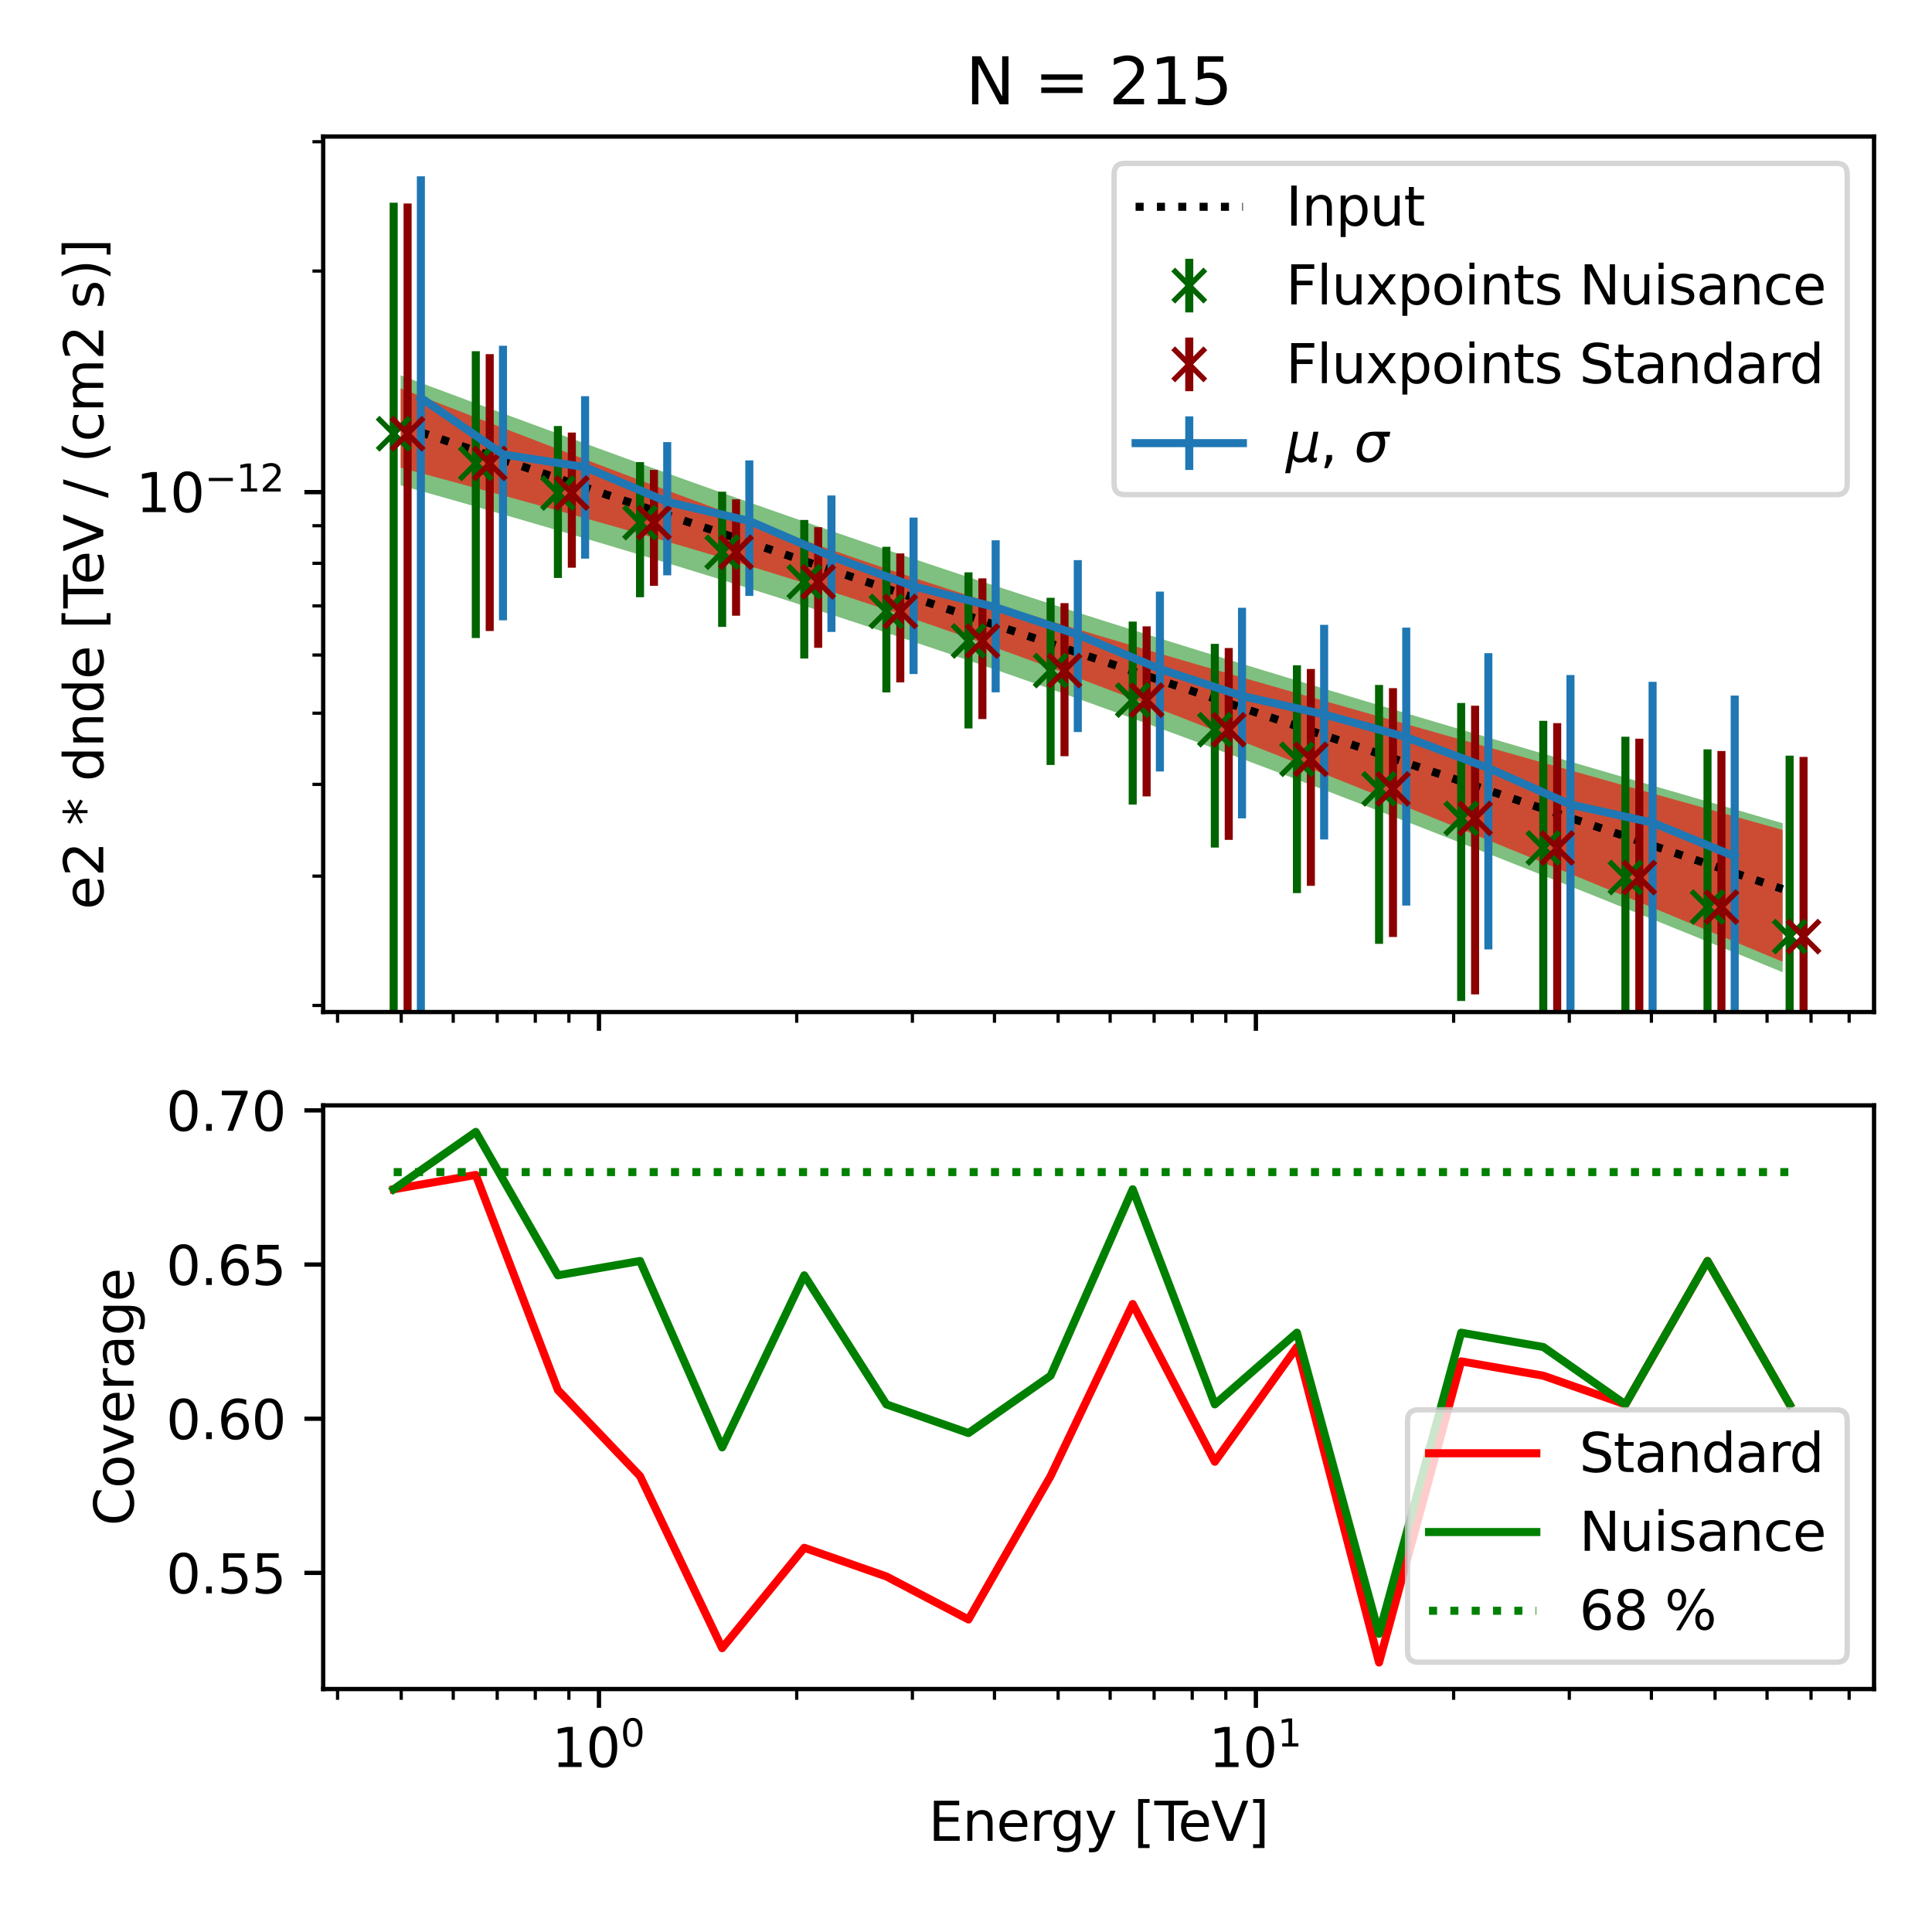 <?xml version="1.0" encoding="utf-8" standalone="no"?>
<!DOCTYPE svg PUBLIC "-//W3C//DTD SVG 1.1//EN"
  "http://www.w3.org/Graphics/SVG/1.1/DTD/svg11.dtd">
<svg xmlns:xlink="http://www.w3.org/1999/xlink" width="360pt" height="360pt" viewBox="0 0 360 360" xmlns="http://www.w3.org/2000/svg" version="1.1">
 <defs>
  <style type="text/css">*{stroke-linejoin: round; stroke-linecap: butt}</style>
 </defs>
 <g id="figure_1">
  <g id="patch_1">
   <path d="M 0 360 
L 360 360 
L 360 0 
L 0 0 
z
" style="fill: #ffffff"/>
  </g>
  <g id="axes_1">
   <g id="patch_2">
    <path d="M 60.221 188.577 
L 349.2 188.577 
L 349.2 25.44 
L 60.221 25.44 
z
" style="fill: #ffffff"/>
   </g>
   <g id="PolyCollection_1">
    <path d="M 74.657 69.936 
L 74.657 90.435 
L 77.258 91.166 
L 79.86 91.9 
L 82.461 92.636 
L 85.062 93.376 
L 87.663 94.118 
L 90.264 94.863 
L 92.865 95.611 
L 95.466 96.362 
L 98.068 97.116 
L 100.669 97.873 
L 103.27 98.634 
L 105.871 99.398 
L 108.472 100.165 
L 111.073 100.936 
L 113.674 101.71 
L 116.276 102.488 
L 118.877 103.27 
L 121.478 104.056 
L 124.079 104.846 
L 126.68 105.639 
L 129.281 106.437 
L 131.882 107.239 
L 134.484 108.045 
L 137.085 108.855 
L 139.686 109.67 
L 142.287 110.49 
L 144.888 111.313 
L 147.489 112.142 
L 150.09 112.975 
L 152.692 113.812 
L 155.293 114.655 
L 157.894 115.502 
L 160.495 116.354 
L 163.096 117.211 
L 165.697 118.073 
L 168.298 118.939 
L 170.9 119.811 
L 173.501 120.687 
L 176.102 121.568 
L 178.703 122.455 
L 181.304 123.345 
L 183.905 124.241 
L 186.506 125.142 
L 189.108 126.047 
L 191.709 126.957 
L 194.31 127.872 
L 196.911 128.791 
L 199.512 129.715 
L 202.113 130.643 
L 204.714 131.576 
L 207.316 132.513 
L 209.917 133.454 
L 212.518 134.4 
L 215.119 135.35 
L 217.72 136.303 
L 220.321 137.261 
L 222.922 138.222 
L 225.524 139.188 
L 228.125 140.157 
L 230.726 141.129 
L 233.327 142.105 
L 235.928 143.085 
L 238.529 144.068 
L 241.13 145.054 
L 243.732 146.044 
L 246.333 147.036 
L 248.934 148.032 
L 251.535 149.031 
L 254.136 150.032 
L 256.737 151.037 
L 259.338 152.044 
L 261.94 153.054 
L 264.541 154.066 
L 267.142 155.082 
L 269.743 156.099 
L 272.344 157.119 
L 274.945 158.142 
L 277.546 159.167 
L 280.148 160.194 
L 282.749 161.224 
L 285.35 162.256 
L 287.951 163.289 
L 290.552 164.326 
L 293.153 165.364 
L 295.754 166.404 
L 298.355 167.446 
L 300.957 168.49 
L 303.558 169.536 
L 306.159 170.584 
L 308.76 171.634 
L 311.361 172.686 
L 313.962 173.739 
L 316.563 174.794 
L 319.165 175.851 
L 321.766 176.91 
L 324.367 177.97 
L 326.968 179.032 
L 329.569 180.096 
L 332.17 181.162 
L 332.17 153.394 
L 332.17 153.394 
L 329.569 152.643 
L 326.968 151.892 
L 324.367 151.14 
L 321.766 150.388 
L 319.165 149.635 
L 316.563 148.881 
L 313.962 148.128 
L 311.361 147.373 
L 308.76 146.618 
L 306.159 145.863 
L 303.558 145.106 
L 300.957 144.349 
L 298.355 143.592 
L 295.754 142.833 
L 293.153 142.074 
L 290.552 141.314 
L 287.951 140.553 
L 285.35 139.791 
L 282.749 139.028 
L 280.148 138.264 
L 277.546 137.499 
L 274.945 136.733 
L 272.344 135.966 
L 269.743 135.197 
L 267.142 134.427 
L 264.541 133.656 
L 261.94 132.883 
L 259.338 132.109 
L 256.737 131.333 
L 254.136 130.556 
L 251.535 129.776 
L 248.934 128.996 
L 246.333 128.213 
L 243.732 127.428 
L 241.13 126.642 
L 238.529 125.853 
L 235.928 125.062 
L 233.327 124.269 
L 230.726 123.474 
L 228.125 122.676 
L 225.524 121.876 
L 222.922 121.073 
L 220.321 120.267 
L 217.72 119.459 
L 215.119 118.648 
L 212.518 117.834 
L 209.917 117.017 
L 207.316 116.197 
L 204.714 115.374 
L 202.113 114.547 
L 199.512 113.718 
L 196.911 112.885 
L 194.31 112.048 
L 191.709 111.208 
L 189.108 110.365 
L 186.506 109.518 
L 183.905 108.667 
L 181.304 107.813 
L 178.703 106.955 
L 176.102 106.093 
L 173.501 105.227 
L 170.9 104.358 
L 168.298 103.485 
L 165.697 102.608 
L 163.096 101.728 
L 160.495 100.843 
L 157.894 99.955 
L 155.293 99.064 
L 152.692 98.168 
L 150.09 97.269 
L 147.489 96.367 
L 144.888 95.46 
L 142.287 94.551 
L 139.686 93.638 
L 137.085 92.722 
L 134.484 91.802 
L 131.882 90.879 
L 129.281 89.954 
L 126.68 89.025 
L 124.079 88.093 
L 121.478 87.158 
L 118.877 86.221 
L 116.276 85.28 
L 113.674 84.338 
L 111.073 83.392 
L 108.472 82.444 
L 105.871 81.494 
L 103.27 80.542 
L 100.669 79.587 
L 98.068 78.63 
L 95.466 77.671 
L 92.865 76.71 
L 90.264 75.748 
L 87.663 74.783 
L 85.062 73.817 
L 82.461 72.849 
L 79.86 71.879 
L 77.258 70.908 
L 74.657 69.936 
z
" clip-path="url(#pca8972218f)" style="fill: #008000; fill-opacity: 0.5"/>
   </g>
   <g id="PolyCollection_2">
    <path d="M 74.657 72.376 
L 74.657 87.151 
L 77.258 87.849 
L 79.86 88.55 
L 82.461 89.252 
L 85.062 89.956 
L 87.663 90.663 
L 90.264 91.372 
L 92.865 92.083 
L 95.466 92.797 
L 98.068 93.513 
L 100.669 94.233 
L 103.27 94.955 
L 105.871 95.68 
L 108.472 96.409 
L 111.073 97.141 
L 113.674 97.877 
L 116.276 98.616 
L 118.877 99.36 
L 121.478 100.108 
L 124.079 100.861 
L 126.68 101.618 
L 129.281 102.381 
L 131.882 103.15 
L 134.484 103.924 
L 137.085 104.704 
L 139.686 105.491 
L 142.287 106.285 
L 144.888 107.086 
L 147.489 107.895 
L 150.09 108.711 
L 152.692 109.535 
L 155.293 110.368 
L 157.894 111.209 
L 160.495 112.059 
L 163.096 112.918 
L 165.697 113.786 
L 168.298 114.663 
L 170.9 115.549 
L 173.501 116.444 
L 176.102 117.348 
L 178.703 118.26 
L 181.304 119.181 
L 183.905 120.109 
L 186.506 121.046 
L 189.108 121.99 
L 191.709 122.941 
L 194.31 123.899 
L 196.911 124.863 
L 199.512 125.834 
L 202.113 126.81 
L 204.714 127.792 
L 207.316 128.78 
L 209.917 129.772 
L 212.518 130.768 
L 215.119 131.77 
L 217.72 132.775 
L 220.321 133.784 
L 222.922 134.797 
L 225.524 135.813 
L 228.125 136.832 
L 230.726 137.855 
L 233.327 138.881 
L 235.928 139.909 
L 238.529 140.94 
L 241.13 141.973 
L 243.732 143.009 
L 246.333 144.048 
L 248.934 145.088 
L 251.535 146.13 
L 254.136 147.175 
L 256.737 148.221 
L 259.338 149.27 
L 261.94 150.32 
L 264.541 151.372 
L 267.142 152.425 
L 269.743 153.48 
L 272.344 154.537 
L 274.945 155.595 
L 277.546 156.655 
L 280.148 157.716 
L 282.749 158.779 
L 285.35 159.843 
L 287.951 160.908 
L 290.552 161.975 
L 293.153 163.043 
L 295.754 164.112 
L 298.355 165.183 
L 300.957 166.255 
L 303.558 167.328 
L 306.159 168.402 
L 308.76 169.477 
L 311.361 170.554 
L 313.962 171.632 
L 316.563 172.711 
L 319.165 173.791 
L 321.766 174.872 
L 324.367 175.954 
L 326.968 177.038 
L 329.569 178.122 
L 332.17 179.208 
L 332.17 154.652 
L 332.17 154.652 
L 329.569 153.921 
L 326.968 153.191 
L 324.367 152.46 
L 321.766 151.73 
L 319.165 150.999 
L 316.563 150.269 
L 313.962 149.538 
L 311.361 148.808 
L 308.76 148.078 
L 306.159 147.347 
L 303.558 146.617 
L 300.957 145.887 
L 298.355 145.156 
L 295.754 144.426 
L 293.153 143.695 
L 290.552 142.965 
L 287.951 142.234 
L 285.35 141.503 
L 282.749 140.771 
L 280.148 140.04 
L 277.546 139.308 
L 274.945 138.576 
L 272.344 137.844 
L 269.743 137.111 
L 267.142 136.378 
L 264.541 135.644 
L 261.94 134.91 
L 259.338 134.175 
L 256.737 133.439 
L 254.136 132.703 
L 251.535 131.966 
L 248.934 131.228 
L 246.333 130.489 
L 243.732 129.749 
L 241.13 129.008 
L 238.529 128.265 
L 235.928 127.521 
L 233.327 126.776 
L 230.726 126.029 
L 228.125 125.28 
L 225.524 124.529 
L 222.922 123.776 
L 220.321 123.02 
L 217.72 122.262 
L 215.119 121.501 
L 212.518 120.737 
L 209.917 119.97 
L 207.316 119.2 
L 204.714 118.425 
L 202.113 117.647 
L 199.512 116.864 
L 196.911 116.076 
L 194.31 115.283 
L 191.709 114.485 
L 189.108 113.681 
L 186.506 112.871 
L 183.905 112.054 
L 181.304 111.231 
L 178.703 110.401 
L 176.102 109.564 
L 173.501 108.719 
L 170.9 107.866 
L 168.298 107.006 
L 165.697 106.137 
L 163.096 105.261 
L 160.495 104.377 
L 157.894 103.485 
L 155.293 102.585 
L 152.692 101.678 
L 150.09 100.764 
L 147.489 99.842 
L 144.888 98.914 
L 142.287 97.98 
L 139.686 97.039 
L 137.085 96.093 
L 134.484 95.141 
L 131.882 94.184 
L 129.281 93.222 
L 126.68 92.256 
L 124.079 91.286 
L 121.478 90.312 
L 118.877 89.335 
L 116.276 88.354 
L 113.674 87.37 
L 111.073 86.383 
L 108.472 85.394 
L 105.871 84.403 
L 103.27 83.409 
L 100.669 82.413 
L 98.068 81.415 
L 95.466 80.416 
L 92.865 79.415 
L 90.264 78.413 
L 87.663 77.41 
L 85.062 76.405 
L 82.461 75.399 
L 79.86 74.393 
L 77.258 73.385 
L 74.657 72.376 
z
" clip-path="url(#pca8972218f)" style="fill: #ff0000; fill-opacity: 0.6"/>
   </g>
   <g id="matplotlib.axis_1">
    <g id="xtick_1">
     <g id="line2d_1">
      <defs>
       <path id="m039715d901" d="M 0 0 
L 0 3.5 
" style="stroke: #000000; stroke-width: 0.8"/>
      </defs>
      <g>
       <use xlink:href="#m039715d901" x="111.609" y="188.577" style="stroke: #000000; stroke-width: 0.8"/>
      </g>
     </g>
    </g>
    <g id="xtick_2">
     <g id="line2d_2">
      <g>
       <use xlink:href="#m039715d901" x="234.016" y="188.577" style="stroke: #000000; stroke-width: 0.8"/>
      </g>
     </g>
    </g>
    <g id="xtick_3">
     <g id="line2d_3">
      <defs>
       <path id="md1c98a74d1" d="M 0 0 
L 0 2 
" style="stroke: #000000; stroke-width: 0.6"/>
      </defs>
      <g>
       <use xlink:href="#md1c98a74d1" x="62.898" y="188.577" style="stroke: #000000; stroke-width: 0.6"/>
      </g>
     </g>
    </g>
    <g id="xtick_4">
     <g id="line2d_4">
      <g>
       <use xlink:href="#md1c98a74d1" x="74.761" y="188.577" style="stroke: #000000; stroke-width: 0.6"/>
      </g>
     </g>
    </g>
    <g id="xtick_5">
     <g id="line2d_5">
      <g>
       <use xlink:href="#md1c98a74d1" x="84.453" y="188.577" style="stroke: #000000; stroke-width: 0.6"/>
      </g>
     </g>
    </g>
    <g id="xtick_6">
     <g id="line2d_6">
      <g>
       <use xlink:href="#md1c98a74d1" x="92.648" y="188.577" style="stroke: #000000; stroke-width: 0.6"/>
      </g>
     </g>
    </g>
    <g id="xtick_7">
     <g id="line2d_7">
      <g>
       <use xlink:href="#md1c98a74d1" x="99.746" y="188.577" style="stroke: #000000; stroke-width: 0.6"/>
      </g>
     </g>
    </g>
    <g id="xtick_8">
     <g id="line2d_8">
      <g>
       <use xlink:href="#md1c98a74d1" x="106.008" y="188.577" style="stroke: #000000; stroke-width: 0.6"/>
      </g>
     </g>
    </g>
    <g id="xtick_9">
     <g id="line2d_9">
      <g>
       <use xlink:href="#md1c98a74d1" x="148.457" y="188.577" style="stroke: #000000; stroke-width: 0.6"/>
      </g>
     </g>
    </g>
    <g id="xtick_10">
     <g id="line2d_10">
      <g>
       <use xlink:href="#md1c98a74d1" x="170.012" y="188.577" style="stroke: #000000; stroke-width: 0.6"/>
      </g>
     </g>
    </g>
    <g id="xtick_11">
     <g id="line2d_11">
      <g>
       <use xlink:href="#md1c98a74d1" x="185.305" y="188.577" style="stroke: #000000; stroke-width: 0.6"/>
      </g>
     </g>
    </g>
    <g id="xtick_12">
     <g id="line2d_12">
      <g>
       <use xlink:href="#md1c98a74d1" x="197.167" y="188.577" style="stroke: #000000; stroke-width: 0.6"/>
      </g>
     </g>
    </g>
    <g id="xtick_13">
     <g id="line2d_13">
      <g>
       <use xlink:href="#md1c98a74d1" x="206.86" y="188.577" style="stroke: #000000; stroke-width: 0.6"/>
      </g>
     </g>
    </g>
    <g id="xtick_14">
     <g id="line2d_14">
      <g>
       <use xlink:href="#md1c98a74d1" x="215.054" y="188.577" style="stroke: #000000; stroke-width: 0.6"/>
      </g>
     </g>
    </g>
    <g id="xtick_15">
     <g id="line2d_15">
      <g>
       <use xlink:href="#md1c98a74d1" x="222.153" y="188.577" style="stroke: #000000; stroke-width: 0.6"/>
      </g>
     </g>
    </g>
    <g id="xtick_16">
     <g id="line2d_16">
      <g>
       <use xlink:href="#md1c98a74d1" x="228.414" y="188.577" style="stroke: #000000; stroke-width: 0.6"/>
      </g>
     </g>
    </g>
    <g id="xtick_17">
     <g id="line2d_17">
      <g>
       <use xlink:href="#md1c98a74d1" x="270.864" y="188.577" style="stroke: #000000; stroke-width: 0.6"/>
      </g>
     </g>
    </g>
    <g id="xtick_18">
     <g id="line2d_18">
      <g>
       <use xlink:href="#md1c98a74d1" x="292.418" y="188.577" style="stroke: #000000; stroke-width: 0.6"/>
      </g>
     </g>
    </g>
    <g id="xtick_19">
     <g id="line2d_19">
      <g>
       <use xlink:href="#md1c98a74d1" x="307.712" y="188.577" style="stroke: #000000; stroke-width: 0.6"/>
      </g>
     </g>
    </g>
    <g id="xtick_20">
     <g id="line2d_20">
      <g>
       <use xlink:href="#md1c98a74d1" x="319.574" y="188.577" style="stroke: #000000; stroke-width: 0.6"/>
      </g>
     </g>
    </g>
    <g id="xtick_21">
     <g id="line2d_21">
      <g>
       <use xlink:href="#md1c98a74d1" x="329.266" y="188.577" style="stroke: #000000; stroke-width: 0.6"/>
      </g>
     </g>
    </g>
    <g id="xtick_22">
     <g id="line2d_22">
      <g>
       <use xlink:href="#md1c98a74d1" x="337.461" y="188.577" style="stroke: #000000; stroke-width: 0.6"/>
      </g>
     </g>
    </g>
    <g id="xtick_23">
     <g id="line2d_23">
      <g>
       <use xlink:href="#md1c98a74d1" x="344.56" y="188.577" style="stroke: #000000; stroke-width: 0.6"/>
      </g>
     </g>
    </g>
   </g>
   <g id="matplotlib.axis_2">
    <g id="ytick_1">
     <g id="line2d_24">
      <defs>
       <path id="m6723ef4867" d="M 0 0 
L -3.5 0 
" style="stroke: #000000; stroke-width: 0.8"/>
      </defs>
      <g>
       <use xlink:href="#m6723ef4867" x="60.221" y="91.699" style="stroke: #000000; stroke-width: 0.8"/>
      </g>
     </g>
     <g id="text_1">
      <!-- $\mathdefault{10^{-12}}$ -->
      <g transform="translate(25.321 95.498) scale(0.1 -0.1)">
       <defs>
        <path id="DejaVuSans-31" d="M 794 531 
L 1825 531 
L 1825 4091 
L 703 3866 
L 703 4441 
L 1819 4666 
L 2450 4666 
L 2450 531 
L 3481 531 
L 3481 0 
L 794 0 
L 794 531 
z
" transform="scale(0.016)"/>
        <path id="DejaVuSans-30" d="M 2034 4250 
Q 1547 4250 1301 3770 
Q 1056 3291 1056 2328 
Q 1056 1369 1301 889 
Q 1547 409 2034 409 
Q 2525 409 2770 889 
Q 3016 1369 3016 2328 
Q 3016 3291 2770 3770 
Q 2525 4250 2034 4250 
z
M 2034 4750 
Q 2819 4750 3233 4129 
Q 3647 3509 3647 2328 
Q 3647 1150 3233 529 
Q 2819 -91 2034 -91 
Q 1250 -91 836 529 
Q 422 1150 422 2328 
Q 422 3509 836 4129 
Q 1250 4750 2034 4750 
z
" transform="scale(0.016)"/>
        <path id="DejaVuSans-2212" d="M 678 2272 
L 4684 2272 
L 4684 1741 
L 678 1741 
L 678 2272 
z
" transform="scale(0.016)"/>
        <path id="DejaVuSans-32" d="M 1228 531 
L 3431 531 
L 3431 0 
L 469 0 
L 469 531 
Q 828 903 1448 1529 
Q 2069 2156 2228 2338 
Q 2531 2678 2651 2914 
Q 2772 3150 2772 3378 
Q 2772 3750 2511 3984 
Q 2250 4219 1831 4219 
Q 1534 4219 1204 4116 
Q 875 4013 500 3803 
L 500 4441 
Q 881 4594 1212 4672 
Q 1544 4750 1819 4750 
Q 2544 4750 2975 4387 
Q 3406 4025 3406 3419 
Q 3406 3131 3298 2873 
Q 3191 2616 2906 2266 
Q 2828 2175 2409 1742 
Q 1991 1309 1228 531 
z
" transform="scale(0.016)"/>
       </defs>
       <use xlink:href="#DejaVuSans-31" transform="translate(0 0.766)"/>
       <use xlink:href="#DejaVuSans-30" transform="translate(63.623 0.766)"/>
       <use xlink:href="#DejaVuSans-2212" transform="translate(128.203 39.047) scale(0.7)"/>
       <use xlink:href="#DejaVuSans-31" transform="translate(186.855 39.047) scale(0.7)"/>
       <use xlink:href="#DejaVuSans-32" transform="translate(231.392 39.047) scale(0.7)"/>
      </g>
     </g>
    </g>
    <g id="ytick_2">
     <g id="line2d_25">
      <defs>
       <path id="m0864bd44b3" d="M 0 0 
L -2 0 
" style="stroke: #000000; stroke-width: 0.6"/>
      </defs>
      <g>
       <use xlink:href="#m0864bd44b3" x="60.221" y="187.348" style="stroke: #000000; stroke-width: 0.6"/>
      </g>
     </g>
    </g>
    <g id="ytick_3">
     <g id="line2d_26">
      <g>
       <use xlink:href="#m0864bd44b3" x="60.221" y="163.251" style="stroke: #000000; stroke-width: 0.6"/>
      </g>
     </g>
    </g>
    <g id="ytick_4">
     <g id="line2d_27">
      <g>
       <use xlink:href="#m0864bd44b3" x="60.221" y="146.154" style="stroke: #000000; stroke-width: 0.6"/>
      </g>
     </g>
    </g>
    <g id="ytick_5">
     <g id="line2d_28">
      <g>
       <use xlink:href="#m0864bd44b3" x="60.221" y="132.892" style="stroke: #000000; stroke-width: 0.6"/>
      </g>
     </g>
    </g>
    <g id="ytick_6">
     <g id="line2d_29">
      <g>
       <use xlink:href="#m0864bd44b3" x="60.221" y="122.057" style="stroke: #000000; stroke-width: 0.6"/>
      </g>
     </g>
    </g>
    <g id="ytick_7">
     <g id="line2d_30">
      <g>
       <use xlink:href="#m0864bd44b3" x="60.221" y="112.896" style="stroke: #000000; stroke-width: 0.6"/>
      </g>
     </g>
    </g>
    <g id="ytick_8">
     <g id="line2d_31">
      <g>
       <use xlink:href="#m0864bd44b3" x="60.221" y="104.96" style="stroke: #000000; stroke-width: 0.6"/>
      </g>
     </g>
    </g>
    <g id="ytick_9">
     <g id="line2d_32">
      <g>
       <use xlink:href="#m0864bd44b3" x="60.221" y="97.96" style="stroke: #000000; stroke-width: 0.6"/>
      </g>
     </g>
    </g>
    <g id="ytick_10">
     <g id="line2d_33">
      <g>
       <use xlink:href="#m0864bd44b3" x="60.221" y="50.505" style="stroke: #000000; stroke-width: 0.6"/>
      </g>
     </g>
    </g>
    <g id="ytick_11">
     <g id="line2d_34">
      <g>
       <use xlink:href="#m0864bd44b3" x="60.221" y="26.408" style="stroke: #000000; stroke-width: 0.6"/>
      </g>
     </g>
    </g>
    <g id="text_2">
     <!-- e2 * dnde [TeV / (cm2 s)] -->
     <g transform="translate(19.242 169.488) rotate(-90) scale(0.1 -0.1)">
      <defs>
       <path id="DejaVuSans-65" d="M 3597 1894 
L 3597 1613 
L 953 1613 
Q 991 1019 1311 708 
Q 1631 397 2203 397 
Q 2534 397 2845 478 
Q 3156 559 3463 722 
L 3463 178 
Q 3153 47 2828 -22 
Q 2503 -91 2169 -91 
Q 1331 -91 842 396 
Q 353 884 353 1716 
Q 353 2575 817 3079 
Q 1281 3584 2069 3584 
Q 2775 3584 3186 3129 
Q 3597 2675 3597 1894 
z
M 3022 2063 
Q 3016 2534 2758 2815 
Q 2500 3097 2075 3097 
Q 1594 3097 1305 2825 
Q 1016 2553 972 2059 
L 3022 2063 
z
" transform="scale(0.016)"/>
       <path id="DejaVuSans-20" transform="scale(0.016)"/>
       <path id="DejaVuSans-2a" d="M 3009 3897 
L 1888 3291 
L 3009 2681 
L 2828 2375 
L 1778 3009 
L 1778 1831 
L 1422 1831 
L 1422 3009 
L 372 2375 
L 191 2681 
L 1313 3291 
L 191 3897 
L 372 4206 
L 1422 3572 
L 1422 4750 
L 1778 4750 
L 1778 3572 
L 2828 4206 
L 3009 3897 
z
" transform="scale(0.016)"/>
       <path id="DejaVuSans-64" d="M 2906 2969 
L 2906 4863 
L 3481 4863 
L 3481 0 
L 2906 0 
L 2906 525 
Q 2725 213 2448 61 
Q 2172 -91 1784 -91 
Q 1150 -91 751 415 
Q 353 922 353 1747 
Q 353 2572 751 3078 
Q 1150 3584 1784 3584 
Q 2172 3584 2448 3432 
Q 2725 3281 2906 2969 
z
M 947 1747 
Q 947 1113 1208 752 
Q 1469 391 1925 391 
Q 2381 391 2643 752 
Q 2906 1113 2906 1747 
Q 2906 2381 2643 2742 
Q 2381 3103 1925 3103 
Q 1469 3103 1208 2742 
Q 947 2381 947 1747 
z
" transform="scale(0.016)"/>
       <path id="DejaVuSans-6e" d="M 3513 2113 
L 3513 0 
L 2938 0 
L 2938 2094 
Q 2938 2591 2744 2837 
Q 2550 3084 2163 3084 
Q 1697 3084 1428 2787 
Q 1159 2491 1159 1978 
L 1159 0 
L 581 0 
L 581 3500 
L 1159 3500 
L 1159 2956 
Q 1366 3272 1645 3428 
Q 1925 3584 2291 3584 
Q 2894 3584 3203 3211 
Q 3513 2838 3513 2113 
z
" transform="scale(0.016)"/>
       <path id="DejaVuSans-5b" d="M 550 4863 
L 1875 4863 
L 1875 4416 
L 1125 4416 
L 1125 -397 
L 1875 -397 
L 1875 -844 
L 550 -844 
L 550 4863 
z
" transform="scale(0.016)"/>
       <path id="DejaVuSans-54" d="M -19 4666 
L 3928 4666 
L 3928 4134 
L 2272 4134 
L 2272 0 
L 1638 0 
L 1638 4134 
L -19 4134 
L -19 4666 
z
" transform="scale(0.016)"/>
       <path id="DejaVuSans-56" d="M 1831 0 
L 50 4666 
L 709 4666 
L 2188 738 
L 3669 4666 
L 4325 4666 
L 2547 0 
L 1831 0 
z
" transform="scale(0.016)"/>
       <path id="DejaVuSans-2f" d="M 1625 4666 
L 2156 4666 
L 531 -594 
L 0 -594 
L 1625 4666 
z
" transform="scale(0.016)"/>
       <path id="DejaVuSans-28" d="M 1984 4856 
Q 1566 4138 1362 3434 
Q 1159 2731 1159 2009 
Q 1159 1288 1364 580 
Q 1569 -128 1984 -844 
L 1484 -844 
Q 1016 -109 783 600 
Q 550 1309 550 2009 
Q 550 2706 781 3412 
Q 1013 4119 1484 4856 
L 1984 4856 
z
" transform="scale(0.016)"/>
       <path id="DejaVuSans-63" d="M 3122 3366 
L 3122 2828 
Q 2878 2963 2633 3030 
Q 2388 3097 2138 3097 
Q 1578 3097 1268 2742 
Q 959 2388 959 1747 
Q 959 1106 1268 751 
Q 1578 397 2138 397 
Q 2388 397 2633 464 
Q 2878 531 3122 666 
L 3122 134 
Q 2881 22 2623 -34 
Q 2366 -91 2075 -91 
Q 1284 -91 818 406 
Q 353 903 353 1747 
Q 353 2603 823 3093 
Q 1294 3584 2113 3584 
Q 2378 3584 2631 3529 
Q 2884 3475 3122 3366 
z
" transform="scale(0.016)"/>
       <path id="DejaVuSans-6d" d="M 3328 2828 
Q 3544 3216 3844 3400 
Q 4144 3584 4550 3584 
Q 5097 3584 5394 3201 
Q 5691 2819 5691 2113 
L 5691 0 
L 5113 0 
L 5113 2094 
Q 5113 2597 4934 2840 
Q 4756 3084 4391 3084 
Q 3944 3084 3684 2787 
Q 3425 2491 3425 1978 
L 3425 0 
L 2847 0 
L 2847 2094 
Q 2847 2600 2669 2842 
Q 2491 3084 2119 3084 
Q 1678 3084 1418 2786 
Q 1159 2488 1159 1978 
L 1159 0 
L 581 0 
L 581 3500 
L 1159 3500 
L 1159 2956 
Q 1356 3278 1631 3431 
Q 1906 3584 2284 3584 
Q 2666 3584 2933 3390 
Q 3200 3197 3328 2828 
z
" transform="scale(0.016)"/>
       <path id="DejaVuSans-73" d="M 2834 3397 
L 2834 2853 
Q 2591 2978 2328 3040 
Q 2066 3103 1784 3103 
Q 1356 3103 1142 2972 
Q 928 2841 928 2578 
Q 928 2378 1081 2264 
Q 1234 2150 1697 2047 
L 1894 2003 
Q 2506 1872 2764 1633 
Q 3022 1394 3022 966 
Q 3022 478 2636 193 
Q 2250 -91 1575 -91 
Q 1294 -91 989 -36 
Q 684 19 347 128 
L 347 722 
Q 666 556 975 473 
Q 1284 391 1588 391 
Q 1994 391 2212 530 
Q 2431 669 2431 922 
Q 2431 1156 2273 1281 
Q 2116 1406 1581 1522 
L 1381 1569 
Q 847 1681 609 1914 
Q 372 2147 372 2553 
Q 372 3047 722 3315 
Q 1072 3584 1716 3584 
Q 2034 3584 2315 3537 
Q 2597 3491 2834 3397 
z
" transform="scale(0.016)"/>
       <path id="DejaVuSans-29" d="M 513 4856 
L 1013 4856 
Q 1481 4119 1714 3412 
Q 1947 2706 1947 2009 
Q 1947 1309 1714 600 
Q 1481 -109 1013 -844 
L 513 -844 
Q 928 -128 1133 580 
Q 1338 1288 1338 2009 
Q 1338 2731 1133 3434 
Q 928 4138 513 4856 
z
" transform="scale(0.016)"/>
       <path id="DejaVuSans-5d" d="M 1947 4863 
L 1947 -844 
L 622 -844 
L 622 -397 
L 1369 -397 
L 1369 4416 
L 622 4416 
L 622 4863 
L 1947 4863 
z
" transform="scale(0.016)"/>
      </defs>
      <use xlink:href="#DejaVuSans-65"/>
      <use xlink:href="#DejaVuSans-32" x="61.523"/>
      <use xlink:href="#DejaVuSans-20" x="125.146"/>
      <use xlink:href="#DejaVuSans-2a" x="156.934"/>
      <use xlink:href="#DejaVuSans-20" x="206.934"/>
      <use xlink:href="#DejaVuSans-64" x="238.721"/>
      <use xlink:href="#DejaVuSans-6e" x="302.197"/>
      <use xlink:href="#DejaVuSans-64" x="365.576"/>
      <use xlink:href="#DejaVuSans-65" x="429.053"/>
      <use xlink:href="#DejaVuSans-20" x="490.576"/>
      <use xlink:href="#DejaVuSans-5b" x="522.363"/>
      <use xlink:href="#DejaVuSans-54" x="561.377"/>
      <use xlink:href="#DejaVuSans-65" x="605.461"/>
      <use xlink:href="#DejaVuSans-56" x="666.984"/>
      <use xlink:href="#DejaVuSans-20" x="735.393"/>
      <use xlink:href="#DejaVuSans-2f" x="767.18"/>
      <use xlink:href="#DejaVuSans-20" x="800.871"/>
      <use xlink:href="#DejaVuSans-28" x="832.658"/>
      <use xlink:href="#DejaVuSans-63" x="871.672"/>
      <use xlink:href="#DejaVuSans-6d" x="926.652"/>
      <use xlink:href="#DejaVuSans-32" x="1024.064"/>
      <use xlink:href="#DejaVuSans-20" x="1087.688"/>
      <use xlink:href="#DejaVuSans-73" x="1119.475"/>
      <use xlink:href="#DejaVuSans-29" x="1171.574"/>
      <use xlink:href="#DejaVuSans-5d" x="1210.588"/>
     </g>
    </g>
   </g>
   <g id="line2d_35">
    <path d="M 74.657 79.306 
L 77.258 80.178 
L 79.86 81.051 
L 82.461 81.923 
L 85.062 82.795 
L 87.663 83.668 
L 90.264 84.54 
L 92.865 85.412 
L 95.466 86.285 
L 98.068 87.157 
L 100.669 88.029 
L 103.27 88.902 
L 105.871 89.774 
L 108.472 90.647 
L 111.073 91.519 
L 113.674 92.391 
L 116.276 93.264 
L 118.877 94.136 
L 121.478 95.008 
L 124.079 95.881 
L 126.68 96.753 
L 129.281 97.626 
L 131.882 98.498 
L 134.484 99.37 
L 137.085 100.243 
L 139.686 101.115 
L 142.287 101.987 
L 144.888 102.86 
L 147.489 103.732 
L 150.09 104.605 
L 152.692 105.477 
L 155.293 106.349 
L 157.894 107.222 
L 160.495 108.094 
L 163.096 108.966 
L 165.697 109.839 
L 168.298 110.711 
L 170.9 111.584 
L 173.501 112.456 
L 176.102 113.328 
L 178.703 114.201 
L 181.304 115.073 
L 183.905 115.945 
L 186.506 116.818 
L 189.108 117.69 
L 191.709 118.563 
L 194.31 119.435 
L 196.911 120.307 
L 199.512 121.18 
L 202.113 122.052 
L 204.714 122.924 
L 207.316 123.797 
L 209.917 124.669 
L 212.518 125.542 
L 215.119 126.414 
L 217.72 127.286 
L 220.321 128.159 
L 222.922 129.031 
L 225.524 129.903 
L 228.125 130.776 
L 230.726 131.648 
L 233.327 132.521 
L 235.928 133.393 
L 238.529 134.265 
L 241.13 135.138 
L 243.732 136.01 
L 246.333 136.882 
L 248.934 137.755 
L 251.535 138.627 
L 254.136 139.5 
L 256.737 140.372 
L 259.338 141.244 
L 261.94 142.117 
L 264.541 142.989 
L 267.142 143.861 
L 269.743 144.734 
L 272.344 145.606 
L 274.945 146.479 
L 277.546 147.351 
L 280.148 148.223 
L 282.749 149.096 
L 285.35 149.968 
L 287.951 150.84 
L 290.552 151.713 
L 293.153 152.585 
L 295.754 153.458 
L 298.355 154.33 
L 300.957 155.202 
L 303.558 156.075 
L 306.159 156.947 
L 308.76 157.819 
L 311.361 158.692 
L 313.962 159.564 
L 316.563 160.437 
L 319.165 161.309 
L 321.766 162.181 
L 324.367 163.054 
L 326.968 163.926 
L 329.569 164.798 
L 332.17 165.671 
" clip-path="url(#pca8972218f)" style="fill: none; stroke-dasharray: 1.5,2.475; stroke-dashoffset: 0; stroke: #000000; stroke-width: 1.5"/>
   </g>
   <g id="LineCollection_1">
    <path clip-path="url(#pca8972218f)" style="fill: none; stroke: #006400; stroke-width: 1.5"/>
    <path clip-path="url(#pca8972218f)" style="fill: none; stroke: #006400; stroke-width: 1.5"/>
    <path clip-path="url(#pca8972218f)" style="fill: none; stroke: #006400; stroke-width: 1.5"/>
    <path clip-path="url(#pca8972218f)" style="fill: none; stroke: #006400; stroke-width: 1.5"/>
    <path clip-path="url(#pca8972218f)" style="fill: none; stroke: #006400; stroke-width: 1.5"/>
    <path d="M 73.357 361 
L 73.357 37.778 
" clip-path="url(#pca8972218f)" style="fill: none; stroke: #006400; stroke-width: 1.5"/>
    <path d="M 88.658 118.882 
L 88.658 65.446 
" clip-path="url(#pca8972218f)" style="fill: none; stroke: #006400; stroke-width: 1.5"/>
    <path d="M 103.958 107.697 
L 103.958 79.379 
" clip-path="url(#pca8972218f)" style="fill: none; stroke: #006400; stroke-width: 1.5"/>
    <path d="M 119.259 111.282 
L 119.259 86.116 
" clip-path="url(#pca8972218f)" style="fill: none; stroke: #006400; stroke-width: 1.5"/>
    <path d="M 134.56 116.81 
L 134.56 91.623 
" clip-path="url(#pca8972218f)" style="fill: none; stroke: #006400; stroke-width: 1.5"/>
    <path d="M 149.861 122.708 
L 149.861 96.886 
" clip-path="url(#pca8972218f)" style="fill: none; stroke: #006400; stroke-width: 1.5"/>
    <path d="M 165.162 129.028 
L 165.162 101.889 
" clip-path="url(#pca8972218f)" style="fill: none; stroke: #006400; stroke-width: 1.5"/>
    <path d="M 180.463 135.738 
L 180.463 106.649 
" clip-path="url(#pca8972218f)" style="fill: none; stroke: #006400; stroke-width: 1.5"/>
    <path d="M 195.763 142.538 
L 195.763 111.387 
" clip-path="url(#pca8972218f)" style="fill: none; stroke: #006400; stroke-width: 1.5"/>
    <path d="M 211.064 149.919 
L 211.064 115.82 
" clip-path="url(#pca8972218f)" style="fill: none; stroke: #006400; stroke-width: 1.5"/>
    <path d="M 226.365 157.926 
L 226.365 119.97 
" clip-path="url(#pca8972218f)" style="fill: none; stroke: #006400; stroke-width: 1.5"/>
    <path d="M 241.666 166.413 
L 241.666 123.967 
" clip-path="url(#pca8972218f)" style="fill: none; stroke: #006400; stroke-width: 1.5"/>
    <path d="M 256.967 175.875 
L 256.967 127.635 
" clip-path="url(#pca8972218f)" style="fill: none; stroke: #006400; stroke-width: 1.5"/>
    <path d="M 272.268 186.515 
L 272.268 130.996 
" clip-path="url(#pca8972218f)" style="fill: none; stroke: #006400; stroke-width: 1.5"/>
    <path d="M 287.568 197.994 
L 287.568 134.31 
" clip-path="url(#pca8972218f)" style="fill: none; stroke: #006400; stroke-width: 1.5"/>
    <path d="M 302.869 211.599 
L 302.869 137.279 
" clip-path="url(#pca8972218f)" style="fill: none; stroke: #006400; stroke-width: 1.5"/>
    <path d="M 318.17 229.627 
L 318.17 139.636 
" clip-path="url(#pca8972218f)" style="fill: none; stroke: #006400; stroke-width: 1.5"/>
    <path d="M 333.471 260.193 
L 333.471 140.804 
" clip-path="url(#pca8972218f)" style="fill: none; stroke: #006400; stroke-width: 1.5"/>
    <path clip-path="url(#pca8972218f)" style="fill: none; stroke: #006400; stroke-width: 1.5"/>
   </g>
   <g id="LineCollection_2">
    <path clip-path="url(#pca8972218f)" style="fill: none; stroke: #8b0000; stroke-width: 1.5"/>
    <path clip-path="url(#pca8972218f)" style="fill: none; stroke: #8b0000; stroke-width: 1.5"/>
    <path clip-path="url(#pca8972218f)" style="fill: none; stroke: #8b0000; stroke-width: 1.5"/>
    <path clip-path="url(#pca8972218f)" style="fill: none; stroke: #8b0000; stroke-width: 1.5"/>
    <path clip-path="url(#pca8972218f)" style="fill: none; stroke: #8b0000; stroke-width: 1.5"/>
    <path d="M 75.95 361 
L 75.95 37.923 
" clip-path="url(#pca8972218f)" style="fill: none; stroke: #8b0000; stroke-width: 1.5"/>
    <path d="M 91.251 117.577 
L 91.251 65.988 
" clip-path="url(#pca8972218f)" style="fill: none; stroke: #8b0000; stroke-width: 1.5"/>
    <path d="M 106.552 105.781 
L 106.552 80.603 
" clip-path="url(#pca8972218f)" style="fill: none; stroke: #8b0000; stroke-width: 1.5"/>
    <path d="M 121.853 109.158 
L 121.853 87.564 
" clip-path="url(#pca8972218f)" style="fill: none; stroke: #8b0000; stroke-width: 1.5"/>
    <path d="M 137.154 114.731 
L 137.154 93.04 
" clip-path="url(#pca8972218f)" style="fill: none; stroke: #8b0000; stroke-width: 1.5"/>
    <path d="M 152.455 120.715 
L 152.455 98.232 
" clip-path="url(#pca8972218f)" style="fill: none; stroke: #8b0000; stroke-width: 1.5"/>
    <path d="M 167.755 127.151 
L 167.755 103.122 
" clip-path="url(#pca8972218f)" style="fill: none; stroke: #8b0000; stroke-width: 1.5"/>
    <path d="M 183.056 133.986 
L 183.056 107.765 
" clip-path="url(#pca8972218f)" style="fill: none; stroke: #8b0000; stroke-width: 1.5"/>
    <path d="M 198.357 140.913 
L 198.357 112.388 
" clip-path="url(#pca8972218f)" style="fill: none; stroke: #8b0000; stroke-width: 1.5"/>
    <path d="M 213.658 148.399 
L 213.658 116.708 
" clip-path="url(#pca8972218f)" style="fill: none; stroke: #8b0000; stroke-width: 1.5"/>
    <path d="M 228.959 156.495 
L 228.959 120.753 
" clip-path="url(#pca8972218f)" style="fill: none; stroke: #8b0000; stroke-width: 1.5"/>
    <path d="M 244.26 165.06 
L 244.26 124.653 
" clip-path="url(#pca8972218f)" style="fill: none; stroke: #8b0000; stroke-width: 1.5"/>
    <path d="M 259.56 174.591 
L 259.56 128.224 
" clip-path="url(#pca8972218f)" style="fill: none; stroke: #8b0000; stroke-width: 1.5"/>
    <path d="M 274.861 185.286 
L 274.861 131.499 
" clip-path="url(#pca8972218f)" style="fill: none; stroke: #8b0000; stroke-width: 1.5"/>
    <path d="M 290.162 196.792 
L 290.162 134.742 
" clip-path="url(#pca8972218f)" style="fill: none; stroke: #8b0000; stroke-width: 1.5"/>
    <path d="M 305.463 210.388 
L 305.463 137.644 
" clip-path="url(#pca8972218f)" style="fill: none; stroke: #8b0000; stroke-width: 1.5"/>
    <path d="M 320.764 228.334 
L 320.764 139.938 
" clip-path="url(#pca8972218f)" style="fill: none; stroke: #8b0000; stroke-width: 1.5"/>
    <path d="M 336.065 258.549 
L 336.065 141.042 
" clip-path="url(#pca8972218f)" style="fill: none; stroke: #8b0000; stroke-width: 1.5"/>
    <path clip-path="url(#pca8972218f)" style="fill: none; stroke: #8b0000; stroke-width: 1.5"/>
   </g>
   <g id="LineCollection_3">
    <path clip-path="url(#pca8972218f)" style="fill: none; stroke: #1f77b4; stroke-width: 1.5"/>
    <path clip-path="url(#pca8972218f)" style="fill: none; stroke: #1f77b4; stroke-width: 1.5"/>
    <path clip-path="url(#pca8972218f)" style="fill: none; stroke: #1f77b4; stroke-width: 1.5"/>
    <path clip-path="url(#pca8972218f)" style="fill: none; stroke: #1f77b4; stroke-width: 1.5"/>
    <path clip-path="url(#pca8972218f)" style="fill: none; stroke: #1f77b4; stroke-width: 1.5"/>
    <path d="M 78.424 361 
L 78.424 32.855 
" clip-path="url(#pca8972218f)" style="fill: none; stroke: #1f77b4; stroke-width: 1.5"/>
    <path d="M 93.724 115.586 
L 93.724 64.43 
" clip-path="url(#pca8972218f)" style="fill: none; stroke: #1f77b4; stroke-width: 1.5"/>
    <path d="M 109.025 104.089 
L 109.025 73.828 
" clip-path="url(#pca8972218f)" style="fill: none; stroke: #1f77b4; stroke-width: 1.5"/>
    <path d="M 124.326 107.203 
L 124.326 82.379 
" clip-path="url(#pca8972218f)" style="fill: none; stroke: #1f77b4; stroke-width: 1.5"/>
    <path d="M 139.627 111.043 
L 139.627 85.782 
" clip-path="url(#pca8972218f)" style="fill: none; stroke: #1f77b4; stroke-width: 1.5"/>
    <path d="M 154.928 117.755 
L 154.928 92.319 
" clip-path="url(#pca8972218f)" style="fill: none; stroke: #1f77b4; stroke-width: 1.5"/>
    <path d="M 170.229 125.599 
L 170.229 96.442 
" clip-path="url(#pca8972218f)" style="fill: none; stroke: #1f77b4; stroke-width: 1.5"/>
    <path d="M 185.529 129.001 
L 185.529 100.678 
" clip-path="url(#pca8972218f)" style="fill: none; stroke: #1f77b4; stroke-width: 1.5"/>
    <path d="M 200.83 136.406 
L 200.83 104.376 
" clip-path="url(#pca8972218f)" style="fill: none; stroke: #1f77b4; stroke-width: 1.5"/>
    <path d="M 216.131 143.747 
L 216.131 110.236 
" clip-path="url(#pca8972218f)" style="fill: none; stroke: #1f77b4; stroke-width: 1.5"/>
    <path d="M 231.432 152.489 
L 231.432 113.253 
" clip-path="url(#pca8972218f)" style="fill: none; stroke: #1f77b4; stroke-width: 1.5"/>
    <path d="M 246.733 156.423 
L 246.733 116.432 
" clip-path="url(#pca8972218f)" style="fill: none; stroke: #1f77b4; stroke-width: 1.5"/>
    <path d="M 262.033 168.742 
L 262.033 116.948 
" clip-path="url(#pca8972218f)" style="fill: none; stroke: #1f77b4; stroke-width: 1.5"/>
    <path d="M 277.334 176.908 
L 277.334 121.706 
" clip-path="url(#pca8972218f)" style="fill: none; stroke: #1f77b4; stroke-width: 1.5"/>
    <path d="M 292.635 191.223 
L 292.635 125.78 
" clip-path="url(#pca8972218f)" style="fill: none; stroke: #1f77b4; stroke-width: 1.5"/>
    <path d="M 307.936 201.447 
L 307.936 127.048 
" clip-path="url(#pca8972218f)" style="fill: none; stroke: #1f77b4; stroke-width: 1.5"/>
    <path d="M 323.237 223.003 
L 323.237 129.608 
" clip-path="url(#pca8972218f)" style="fill: none; stroke: #1f77b4; stroke-width: 1.5"/>
    <path clip-path="url(#pca8972218f)" style="fill: none; stroke: #1f77b4; stroke-width: 1.5"/>
    <path clip-path="url(#pca8972218f)" style="fill: none; stroke: #1f77b4; stroke-width: 1.5"/>
   </g>
   <g id="line2d_36">
    <defs>
     <path id="m8ea1835d6d" d="M -3 3 
L 3 -3 
M -3 -3 
L 3 3 
" style="stroke: #006400"/>
    </defs>
    <g clip-path="url(#pca8972218f)">
     <use xlink:href="#m8ea1835d6d" x="73.357" y="80.824" style="fill: #006400; stroke: #006400"/>
     <use xlink:href="#m8ea1835d6d" x="88.658" y="86.35" style="fill: #006400; stroke: #006400"/>
     <use xlink:href="#m8ea1835d6d" x="103.958" y="91.867" style="fill: #006400; stroke: #006400"/>
     <use xlink:href="#m8ea1835d6d" x="119.259" y="97.377" style="fill: #006400; stroke: #006400"/>
     <use xlink:href="#m8ea1835d6d" x="134.56" y="102.892" style="fill: #006400; stroke: #006400"/>
     <use xlink:href="#m8ea1835d6d" x="149.861" y="108.406" style="fill: #006400; stroke: #006400"/>
     <use xlink:href="#m8ea1835d6d" x="165.162" y="113.922" style="fill: #006400; stroke: #006400"/>
     <use xlink:href="#m8ea1835d6d" x="180.463" y="119.431" style="fill: #006400; stroke: #006400"/>
     <use xlink:href="#m8ea1835d6d" x="195.763" y="124.945" style="fill: #006400; stroke: #006400"/>
     <use xlink:href="#m8ea1835d6d" x="211.064" y="130.457" style="fill: #006400; stroke: #006400"/>
     <use xlink:href="#m8ea1835d6d" x="226.365" y="135.968" style="fill: #006400; stroke: #006400"/>
     <use xlink:href="#m8ea1835d6d" x="241.666" y="141.478" style="fill: #006400; stroke: #006400"/>
     <use xlink:href="#m8ea1835d6d" x="256.967" y="146.989" style="fill: #006400; stroke: #006400"/>
     <use xlink:href="#m8ea1835d6d" x="272.268" y="152.495" style="fill: #006400; stroke: #006400"/>
     <use xlink:href="#m8ea1835d6d" x="287.568" y="158.001" style="fill: #006400; stroke: #006400"/>
     <use xlink:href="#m8ea1835d6d" x="302.869" y="163.508" style="fill: #006400; stroke: #006400"/>
     <use xlink:href="#m8ea1835d6d" x="318.17" y="169.013" style="fill: #006400; stroke: #006400"/>
     <use xlink:href="#m8ea1835d6d" x="333.471" y="174.517" style="fill: #006400; stroke: #006400"/>
    </g>
   </g>
   <g id="line2d_37">
    <defs>
     <path id="m102fe06f9c" d="M -3 3 
L 3 -3 
M -3 -3 
L 3 3 
" style="stroke: #8b0000"/>
    </defs>
    <g clip-path="url(#pca8972218f)">
     <use xlink:href="#m102fe06f9c" x="75.95" y="80.829" style="fill: #8b0000; stroke: #8b0000"/>
     <use xlink:href="#m102fe06f9c" x="91.251" y="86.352" style="fill: #8b0000; stroke: #8b0000"/>
     <use xlink:href="#m102fe06f9c" x="106.552" y="91.868" style="fill: #8b0000; stroke: #8b0000"/>
     <use xlink:href="#m102fe06f9c" x="121.853" y="97.385" style="fill: #8b0000; stroke: #8b0000"/>
     <use xlink:href="#m102fe06f9c" x="137.154" y="102.901" style="fill: #8b0000; stroke: #8b0000"/>
     <use xlink:href="#m102fe06f9c" x="152.455" y="108.416" style="fill: #8b0000; stroke: #8b0000"/>
     <use xlink:href="#m102fe06f9c" x="167.755" y="113.931" style="fill: #8b0000; stroke: #8b0000"/>
     <use xlink:href="#m102fe06f9c" x="183.056" y="119.441" style="fill: #8b0000; stroke: #8b0000"/>
     <use xlink:href="#m102fe06f9c" x="198.357" y="124.955" style="fill: #8b0000; stroke: #8b0000"/>
     <use xlink:href="#m102fe06f9c" x="213.658" y="130.465" style="fill: #8b0000; stroke: #8b0000"/>
     <use xlink:href="#m102fe06f9c" x="228.959" y="135.977" style="fill: #8b0000; stroke: #8b0000"/>
     <use xlink:href="#m102fe06f9c" x="244.26" y="141.487" style="fill: #8b0000; stroke: #8b0000"/>
     <use xlink:href="#m102fe06f9c" x="259.56" y="146.996" style="fill: #8b0000; stroke: #8b0000"/>
     <use xlink:href="#m102fe06f9c" x="274.861" y="152.504" style="fill: #8b0000; stroke: #8b0000"/>
     <use xlink:href="#m102fe06f9c" x="290.162" y="158.012" style="fill: #8b0000; stroke: #8b0000"/>
     <use xlink:href="#m102fe06f9c" x="305.463" y="163.519" style="fill: #8b0000; stroke: #8b0000"/>
     <use xlink:href="#m102fe06f9c" x="320.764" y="169.024" style="fill: #8b0000; stroke: #8b0000"/>
     <use xlink:href="#m102fe06f9c" x="336.065" y="174.529" style="fill: #8b0000; stroke: #8b0000"/>
    </g>
   </g>
   <g id="line2d_38">
    <path d="M 78.424 74.131 
L 93.724 84.666 
L 109.025 87.053 
L 124.326 93.504 
L 139.627 97.081 
L 154.928 103.687 
L 170.229 109.25 
L 185.529 113.168 
L 200.83 118.259 
L 216.131 124.66 
L 231.432 129.69 
L 246.733 133.125 
L 262.033 137.373 
L 277.334 143.115 
L 292.635 149.915 
L 307.936 153.294 
L 323.237 159.585 
" clip-path="url(#pca8972218f)" style="fill: none; stroke: #1f77b4; stroke-width: 1.5; stroke-linecap: square"/>
   </g>
   <g id="patch_3">
    <path d="M 60.221 188.577 
L 60.221 25.44 
" style="fill: none; stroke: #000000; stroke-width: 0.8; stroke-linejoin: miter; stroke-linecap: square"/>
   </g>
   <g id="patch_4">
    <path d="M 349.2 188.577 
L 349.2 25.44 
" style="fill: none; stroke: #000000; stroke-width: 0.8; stroke-linejoin: miter; stroke-linecap: square"/>
   </g>
   <g id="patch_5">
    <path d="M 60.221 188.577 
L 349.2 188.577 
" style="fill: none; stroke: #000000; stroke-width: 0.8; stroke-linejoin: miter; stroke-linecap: square"/>
   </g>
   <g id="patch_6">
    <path d="M 60.221 25.44 
L 349.2 25.44 
" style="fill: none; stroke: #000000; stroke-width: 0.8; stroke-linejoin: miter; stroke-linecap: square"/>
   </g>
   <g id="text_3">
    <!-- N = 215 -->
    <g transform="translate(179.928 19.44) scale(0.12 -0.12)">
     <defs>
      <path id="DejaVuSans-4e" d="M 628 4666 
L 1478 4666 
L 3547 763 
L 3547 4666 
L 4159 4666 
L 4159 0 
L 3309 0 
L 1241 3903 
L 1241 0 
L 628 0 
L 628 4666 
z
" transform="scale(0.016)"/>
      <path id="DejaVuSans-3d" d="M 678 2906 
L 4684 2906 
L 4684 2381 
L 678 2381 
L 678 2906 
z
M 678 1631 
L 4684 1631 
L 4684 1100 
L 678 1100 
L 678 1631 
z
" transform="scale(0.016)"/>
      <path id="DejaVuSans-35" d="M 691 4666 
L 3169 4666 
L 3169 4134 
L 1269 4134 
L 1269 2991 
Q 1406 3038 1543 3061 
Q 1681 3084 1819 3084 
Q 2600 3084 3056 2656 
Q 3513 2228 3513 1497 
Q 3513 744 3044 326 
Q 2575 -91 1722 -91 
Q 1428 -91 1123 -41 
Q 819 9 494 109 
L 494 744 
Q 775 591 1075 516 
Q 1375 441 1709 441 
Q 2250 441 2565 725 
Q 2881 1009 2881 1497 
Q 2881 1984 2565 2268 
Q 2250 2553 1709 2553 
Q 1456 2553 1204 2497 
Q 953 2441 691 2322 
L 691 4666 
z
" transform="scale(0.016)"/>
     </defs>
     <use xlink:href="#DejaVuSans-4e"/>
     <use xlink:href="#DejaVuSans-20" x="74.805"/>
     <use xlink:href="#DejaVuSans-3d" x="106.592"/>
     <use xlink:href="#DejaVuSans-20" x="190.381"/>
     <use xlink:href="#DejaVuSans-32" x="222.168"/>
     <use xlink:href="#DejaVuSans-31" x="285.791"/>
     <use xlink:href="#DejaVuSans-35" x="349.414"/>
    </g>
   </g>
   <g id="legend_1">
    <g id="patch_7">
     <path d="M 209.6 92.173 
L 342.2 92.173 
Q 344.2 92.173 344.2 90.173 
L 344.2 32.44 
Q 344.2 30.44 342.2 30.44 
L 209.6 30.44 
Q 207.6 30.44 207.6 32.44 
L 207.6 90.173 
Q 207.6 92.173 209.6 92.173 
z
" style="fill: #ffffff; opacity: 0.8; stroke: #cccccc; stroke-linejoin: miter"/>
    </g>
    <g id="line2d_39">
     <path d="M 211.6 38.538 
L 221.6 38.538 
L 231.6 38.538 
" style="fill: none; stroke-dasharray: 1.5,2.475; stroke-dashoffset: 0; stroke: #000000; stroke-width: 1.5"/>
    </g>
    <g id="text_4">
     <!-- Input -->
     <g transform="translate(239.6 42.038) scale(0.1 -0.1)">
      <defs>
       <path id="DejaVuSans-49" d="M 628 4666 
L 1259 4666 
L 1259 0 
L 628 0 
L 628 4666 
z
" transform="scale(0.016)"/>
       <path id="DejaVuSans-70" d="M 1159 525 
L 1159 -1331 
L 581 -1331 
L 581 3500 
L 1159 3500 
L 1159 2969 
Q 1341 3281 1617 3432 
Q 1894 3584 2278 3584 
Q 2916 3584 3314 3078 
Q 3713 2572 3713 1747 
Q 3713 922 3314 415 
Q 2916 -91 2278 -91 
Q 1894 -91 1617 61 
Q 1341 213 1159 525 
z
M 3116 1747 
Q 3116 2381 2855 2742 
Q 2594 3103 2138 3103 
Q 1681 3103 1420 2742 
Q 1159 2381 1159 1747 
Q 1159 1113 1420 752 
Q 1681 391 2138 391 
Q 2594 391 2855 752 
Q 3116 1113 3116 1747 
z
" transform="scale(0.016)"/>
       <path id="DejaVuSans-75" d="M 544 1381 
L 544 3500 
L 1119 3500 
L 1119 1403 
Q 1119 906 1312 657 
Q 1506 409 1894 409 
Q 2359 409 2629 706 
Q 2900 1003 2900 1516 
L 2900 3500 
L 3475 3500 
L 3475 0 
L 2900 0 
L 2900 538 
Q 2691 219 2414 64 
Q 2138 -91 1772 -91 
Q 1169 -91 856 284 
Q 544 659 544 1381 
z
M 1991 3584 
L 1991 3584 
z
" transform="scale(0.016)"/>
       <path id="DejaVuSans-74" d="M 1172 4494 
L 1172 3500 
L 2356 3500 
L 2356 3053 
L 1172 3053 
L 1172 1153 
Q 1172 725 1289 603 
Q 1406 481 1766 481 
L 2356 481 
L 2356 0 
L 1766 0 
Q 1100 0 847 248 
Q 594 497 594 1153 
L 594 3053 
L 172 3053 
L 172 3500 
L 594 3500 
L 594 4494 
L 1172 4494 
z
" transform="scale(0.016)"/>
      </defs>
      <use xlink:href="#DejaVuSans-49"/>
      <use xlink:href="#DejaVuSans-6e" x="29.492"/>
      <use xlink:href="#DejaVuSans-70" x="92.871"/>
      <use xlink:href="#DejaVuSans-75" x="156.348"/>
      <use xlink:href="#DejaVuSans-74" x="219.727"/>
     </g>
    </g>
    <g id="LineCollection_4">
     <path d="M 221.6 58.217 
L 221.6 48.217 
" style="fill: none; stroke: #006400; stroke-width: 1.5"/>
    </g>
    <g id="line2d_40"/>
    <g id="line2d_41">
     <g>
      <use xlink:href="#m8ea1835d6d" x="221.6" y="53.217" style="fill: #006400; stroke: #006400"/>
     </g>
    </g>
    <g id="text_5">
     <!-- Fluxpoints Nuisance -->
     <g transform="translate(239.6 56.717) scale(0.1 -0.1)">
      <defs>
       <path id="DejaVuSans-46" d="M 628 4666 
L 3309 4666 
L 3309 4134 
L 1259 4134 
L 1259 2759 
L 3109 2759 
L 3109 2228 
L 1259 2228 
L 1259 0 
L 628 0 
L 628 4666 
z
" transform="scale(0.016)"/>
       <path id="DejaVuSans-6c" d="M 603 4863 
L 1178 4863 
L 1178 0 
L 603 0 
L 603 4863 
z
" transform="scale(0.016)"/>
       <path id="DejaVuSans-78" d="M 3513 3500 
L 2247 1797 
L 3578 0 
L 2900 0 
L 1881 1375 
L 863 0 
L 184 0 
L 1544 1831 
L 300 3500 
L 978 3500 
L 1906 2253 
L 2834 3500 
L 3513 3500 
z
" transform="scale(0.016)"/>
       <path id="DejaVuSans-6f" d="M 1959 3097 
Q 1497 3097 1228 2736 
Q 959 2375 959 1747 
Q 959 1119 1226 758 
Q 1494 397 1959 397 
Q 2419 397 2687 759 
Q 2956 1122 2956 1747 
Q 2956 2369 2687 2733 
Q 2419 3097 1959 3097 
z
M 1959 3584 
Q 2709 3584 3137 3096 
Q 3566 2609 3566 1747 
Q 3566 888 3137 398 
Q 2709 -91 1959 -91 
Q 1206 -91 779 398 
Q 353 888 353 1747 
Q 353 2609 779 3096 
Q 1206 3584 1959 3584 
z
" transform="scale(0.016)"/>
       <path id="DejaVuSans-69" d="M 603 3500 
L 1178 3500 
L 1178 0 
L 603 0 
L 603 3500 
z
M 603 4863 
L 1178 4863 
L 1178 4134 
L 603 4134 
L 603 4863 
z
" transform="scale(0.016)"/>
       <path id="DejaVuSans-61" d="M 2194 1759 
Q 1497 1759 1228 1600 
Q 959 1441 959 1056 
Q 959 750 1161 570 
Q 1363 391 1709 391 
Q 2188 391 2477 730 
Q 2766 1069 2766 1631 
L 2766 1759 
L 2194 1759 
z
M 3341 1997 
L 3341 0 
L 2766 0 
L 2766 531 
Q 2569 213 2275 61 
Q 1981 -91 1556 -91 
Q 1019 -91 701 211 
Q 384 513 384 1019 
Q 384 1609 779 1909 
Q 1175 2209 1959 2209 
L 2766 2209 
L 2766 2266 
Q 2766 2663 2505 2880 
Q 2244 3097 1772 3097 
Q 1472 3097 1187 3025 
Q 903 2953 641 2809 
L 641 3341 
Q 956 3463 1253 3523 
Q 1550 3584 1831 3584 
Q 2591 3584 2966 3190 
Q 3341 2797 3341 1997 
z
" transform="scale(0.016)"/>
      </defs>
      <use xlink:href="#DejaVuSans-46"/>
      <use xlink:href="#DejaVuSans-6c" x="57.52"/>
      <use xlink:href="#DejaVuSans-75" x="85.303"/>
      <use xlink:href="#DejaVuSans-78" x="148.682"/>
      <use xlink:href="#DejaVuSans-70" x="207.861"/>
      <use xlink:href="#DejaVuSans-6f" x="271.338"/>
      <use xlink:href="#DejaVuSans-69" x="332.52"/>
      <use xlink:href="#DejaVuSans-6e" x="360.303"/>
      <use xlink:href="#DejaVuSans-74" x="423.682"/>
      <use xlink:href="#DejaVuSans-73" x="462.891"/>
      <use xlink:href="#DejaVuSans-20" x="514.99"/>
      <use xlink:href="#DejaVuSans-4e" x="546.777"/>
      <use xlink:href="#DejaVuSans-75" x="621.582"/>
      <use xlink:href="#DejaVuSans-69" x="684.961"/>
      <use xlink:href="#DejaVuSans-73" x="712.744"/>
      <use xlink:href="#DejaVuSans-61" x="764.844"/>
      <use xlink:href="#DejaVuSans-6e" x="826.123"/>
      <use xlink:href="#DejaVuSans-63" x="889.502"/>
      <use xlink:href="#DejaVuSans-65" x="944.482"/>
     </g>
    </g>
    <g id="LineCollection_5">
     <path d="M 221.6 72.895 
L 221.6 62.895 
" style="fill: none; stroke: #8b0000; stroke-width: 1.5"/>
    </g>
    <g id="line2d_42"/>
    <g id="line2d_43">
     <g>
      <use xlink:href="#m102fe06f9c" x="221.6" y="67.895" style="fill: #8b0000; stroke: #8b0000"/>
     </g>
    </g>
    <g id="text_6">
     <!-- Fluxpoints Standard -->
     <g transform="translate(239.6 71.395) scale(0.1 -0.1)">
      <defs>
       <path id="DejaVuSans-53" d="M 3425 4513 
L 3425 3897 
Q 3066 4069 2747 4153 
Q 2428 4238 2131 4238 
Q 1616 4238 1336 4038 
Q 1056 3838 1056 3469 
Q 1056 3159 1242 3001 
Q 1428 2844 1947 2747 
L 2328 2669 
Q 3034 2534 3370 2195 
Q 3706 1856 3706 1288 
Q 3706 609 3251 259 
Q 2797 -91 1919 -91 
Q 1588 -91 1214 -16 
Q 841 59 441 206 
L 441 856 
Q 825 641 1194 531 
Q 1563 422 1919 422 
Q 2459 422 2753 634 
Q 3047 847 3047 1241 
Q 3047 1584 2836 1778 
Q 2625 1972 2144 2069 
L 1759 2144 
Q 1053 2284 737 2584 
Q 422 2884 422 3419 
Q 422 4038 858 4394 
Q 1294 4750 2059 4750 
Q 2388 4750 2728 4690 
Q 3069 4631 3425 4513 
z
" transform="scale(0.016)"/>
       <path id="DejaVuSans-72" d="M 2631 2963 
Q 2534 3019 2420 3045 
Q 2306 3072 2169 3072 
Q 1681 3072 1420 2755 
Q 1159 2438 1159 1844 
L 1159 0 
L 581 0 
L 581 3500 
L 1159 3500 
L 1159 2956 
Q 1341 3275 1631 3429 
Q 1922 3584 2338 3584 
Q 2397 3584 2469 3576 
Q 2541 3569 2628 3553 
L 2631 2963 
z
" transform="scale(0.016)"/>
      </defs>
      <use xlink:href="#DejaVuSans-46"/>
      <use xlink:href="#DejaVuSans-6c" x="57.52"/>
      <use xlink:href="#DejaVuSans-75" x="85.303"/>
      <use xlink:href="#DejaVuSans-78" x="148.682"/>
      <use xlink:href="#DejaVuSans-70" x="207.861"/>
      <use xlink:href="#DejaVuSans-6f" x="271.338"/>
      <use xlink:href="#DejaVuSans-69" x="332.52"/>
      <use xlink:href="#DejaVuSans-6e" x="360.303"/>
      <use xlink:href="#DejaVuSans-74" x="423.682"/>
      <use xlink:href="#DejaVuSans-73" x="462.891"/>
      <use xlink:href="#DejaVuSans-20" x="514.99"/>
      <use xlink:href="#DejaVuSans-53" x="546.777"/>
      <use xlink:href="#DejaVuSans-74" x="610.254"/>
      <use xlink:href="#DejaVuSans-61" x="649.463"/>
      <use xlink:href="#DejaVuSans-6e" x="710.742"/>
      <use xlink:href="#DejaVuSans-64" x="774.121"/>
      <use xlink:href="#DejaVuSans-61" x="837.598"/>
      <use xlink:href="#DejaVuSans-72" x="898.877"/>
      <use xlink:href="#DejaVuSans-64" x="938.24"/>
     </g>
    </g>
    <g id="LineCollection_6">
     <path d="M 221.6 87.573 
L 221.6 77.573 
" style="fill: none; stroke: #1f77b4; stroke-width: 1.5"/>
    </g>
    <g id="line2d_44">
     <path d="M 211.6 82.573 
L 231.6 82.573 
" style="fill: none; stroke: #1f77b4; stroke-width: 1.5; stroke-linecap: square"/>
    </g>
    <g id="line2d_45"/>
    <g id="text_7">
     <!-- $\mu$, $\sigma$ -->
     <g transform="translate(239.6 86.073) scale(0.1 -0.1)">
      <defs>
       <path id="DejaVuSans-Oblique-3bc" d="M -84 -1331 
L 856 3500 
L 1434 3500 
L 1009 1322 
Q 997 1256 987 1175 
Q 978 1094 978 1013 
Q 978 722 1161 565 
Q 1344 409 1684 409 
Q 2147 409 2431 671 
Q 2716 934 2816 1459 
L 3213 3500 
L 3788 3500 
L 3266 809 
Q 3253 750 3248 706 
Q 3244 663 3244 628 
Q 3244 531 3283 486 
Q 3322 441 3406 441 
Q 3438 441 3492 456 
Q 3547 472 3647 513 
L 3559 50 
Q 3422 -19 3297 -55 
Q 3172 -91 3053 -91 
Q 2847 -91 2730 40 
Q 2613 172 2613 403 
Q 2438 153 2195 31 
Q 1953 -91 1625 -91 
Q 1334 -91 1117 43 
Q 900 178 831 397 
L 494 -1331 
L -84 -1331 
z
" transform="scale(0.016)"/>
       <path id="DejaVuSans-2c" d="M 750 794 
L 1409 794 
L 1409 256 
L 897 -744 
L 494 -744 
L 750 256 
L 750 794 
z
" transform="scale(0.016)"/>
       <path id="DejaVuSans-Oblique-3c3" d="M 2219 3044 
Q 1744 3044 1422 2700 
Q 1081 2341 969 1747 
Q 844 1119 1044 756 
Q 1241 397 1706 397 
Q 2166 397 2503 759 
Q 2844 1122 2966 1747 
Q 3075 2319 2881 2700 
Q 2700 3044 2219 3044 
z
M 2309 3503 
L 4219 3500 
L 4106 2925 
L 3463 2925 
Q 3706 2438 3575 1747 
Q 3406 888 2884 400 
Q 2359 -91 1609 -91 
Q 856 -91 525 400 
Q 194 888 363 1747 
Q 528 2609 1050 3097 
Q 1484 3503 2309 3503 
z
" transform="scale(0.016)"/>
      </defs>
      <use xlink:href="#DejaVuSans-Oblique-3bc" transform="translate(0 0.266)"/>
      <use xlink:href="#DejaVuSans-2c" transform="translate(63.623 0.266)"/>
      <use xlink:href="#DejaVuSans-20" transform="translate(95.41 0.266)"/>
      <use xlink:href="#DejaVuSans-Oblique-3c3" transform="translate(127.197 0.266)"/>
     </g>
    </g>
   </g>
  </g>
  <g id="axes_2">
   <g id="patch_8">
    <path d="M 60.221 314.728 
L 349.2 314.728 
L 349.2 205.97 
L 60.221 205.97 
z
" style="fill: #ffffff"/>
   </g>
   <g id="matplotlib.axis_3">
    <g id="xtick_24">
     <g id="line2d_46">
      <g>
       <use xlink:href="#m039715d901" x="111.609" y="314.728" style="stroke: #000000; stroke-width: 0.8"/>
      </g>
     </g>
     <g id="text_8">
      <!-- $\mathdefault{10^{0}}$ -->
      <g transform="translate(102.809 329.326) scale(0.1 -0.1)">
       <use xlink:href="#DejaVuSans-31" transform="translate(0 0.766)"/>
       <use xlink:href="#DejaVuSans-30" transform="translate(63.623 0.766)"/>
       <use xlink:href="#DejaVuSans-30" transform="translate(128.203 39.047) scale(0.7)"/>
      </g>
     </g>
    </g>
    <g id="xtick_25">
     <g id="line2d_47">
      <g>
       <use xlink:href="#m039715d901" x="234.016" y="314.728" style="stroke: #000000; stroke-width: 0.8"/>
      </g>
     </g>
     <g id="text_9">
      <!-- $\mathdefault{10^{1}}$ -->
      <g transform="translate(225.215 329.326) scale(0.1 -0.1)">
       <use xlink:href="#DejaVuSans-31" transform="translate(0 0.684)"/>
       <use xlink:href="#DejaVuSans-30" transform="translate(63.623 0.684)"/>
       <use xlink:href="#DejaVuSans-31" transform="translate(128.203 38.966) scale(0.7)"/>
      </g>
     </g>
    </g>
    <g id="xtick_26">
     <g id="line2d_48">
      <g>
       <use xlink:href="#md1c98a74d1" x="62.898" y="314.728" style="stroke: #000000; stroke-width: 0.6"/>
      </g>
     </g>
    </g>
    <g id="xtick_27">
     <g id="line2d_49">
      <g>
       <use xlink:href="#md1c98a74d1" x="74.761" y="314.728" style="stroke: #000000; stroke-width: 0.6"/>
      </g>
     </g>
    </g>
    <g id="xtick_28">
     <g id="line2d_50">
      <g>
       <use xlink:href="#md1c98a74d1" x="84.453" y="314.728" style="stroke: #000000; stroke-width: 0.6"/>
      </g>
     </g>
    </g>
    <g id="xtick_29">
     <g id="line2d_51">
      <g>
       <use xlink:href="#md1c98a74d1" x="92.648" y="314.728" style="stroke: #000000; stroke-width: 0.6"/>
      </g>
     </g>
    </g>
    <g id="xtick_30">
     <g id="line2d_52">
      <g>
       <use xlink:href="#md1c98a74d1" x="99.746" y="314.728" style="stroke: #000000; stroke-width: 0.6"/>
      </g>
     </g>
    </g>
    <g id="xtick_31">
     <g id="line2d_53">
      <g>
       <use xlink:href="#md1c98a74d1" x="106.008" y="314.728" style="stroke: #000000; stroke-width: 0.6"/>
      </g>
     </g>
    </g>
    <g id="xtick_32">
     <g id="line2d_54">
      <g>
       <use xlink:href="#md1c98a74d1" x="148.457" y="314.728" style="stroke: #000000; stroke-width: 0.6"/>
      </g>
     </g>
    </g>
    <g id="xtick_33">
     <g id="line2d_55">
      <g>
       <use xlink:href="#md1c98a74d1" x="170.012" y="314.728" style="stroke: #000000; stroke-width: 0.6"/>
      </g>
     </g>
    </g>
    <g id="xtick_34">
     <g id="line2d_56">
      <g>
       <use xlink:href="#md1c98a74d1" x="185.305" y="314.728" style="stroke: #000000; stroke-width: 0.6"/>
      </g>
     </g>
    </g>
    <g id="xtick_35">
     <g id="line2d_57">
      <g>
       <use xlink:href="#md1c98a74d1" x="197.167" y="314.728" style="stroke: #000000; stroke-width: 0.6"/>
      </g>
     </g>
    </g>
    <g id="xtick_36">
     <g id="line2d_58">
      <g>
       <use xlink:href="#md1c98a74d1" x="206.86" y="314.728" style="stroke: #000000; stroke-width: 0.6"/>
      </g>
     </g>
    </g>
    <g id="xtick_37">
     <g id="line2d_59">
      <g>
       <use xlink:href="#md1c98a74d1" x="215.054" y="314.728" style="stroke: #000000; stroke-width: 0.6"/>
      </g>
     </g>
    </g>
    <g id="xtick_38">
     <g id="line2d_60">
      <g>
       <use xlink:href="#md1c98a74d1" x="222.153" y="314.728" style="stroke: #000000; stroke-width: 0.6"/>
      </g>
     </g>
    </g>
    <g id="xtick_39">
     <g id="line2d_61">
      <g>
       <use xlink:href="#md1c98a74d1" x="228.414" y="314.728" style="stroke: #000000; stroke-width: 0.6"/>
      </g>
     </g>
    </g>
    <g id="xtick_40">
     <g id="line2d_62">
      <g>
       <use xlink:href="#md1c98a74d1" x="270.864" y="314.728" style="stroke: #000000; stroke-width: 0.6"/>
      </g>
     </g>
    </g>
    <g id="xtick_41">
     <g id="line2d_63">
      <g>
       <use xlink:href="#md1c98a74d1" x="292.418" y="314.728" style="stroke: #000000; stroke-width: 0.6"/>
      </g>
     </g>
    </g>
    <g id="xtick_42">
     <g id="line2d_64">
      <g>
       <use xlink:href="#md1c98a74d1" x="307.712" y="314.728" style="stroke: #000000; stroke-width: 0.6"/>
      </g>
     </g>
    </g>
    <g id="xtick_43">
     <g id="line2d_65">
      <g>
       <use xlink:href="#md1c98a74d1" x="319.574" y="314.728" style="stroke: #000000; stroke-width: 0.6"/>
      </g>
     </g>
    </g>
    <g id="xtick_44">
     <g id="line2d_66">
      <g>
       <use xlink:href="#md1c98a74d1" x="329.266" y="314.728" style="stroke: #000000; stroke-width: 0.6"/>
      </g>
     </g>
    </g>
    <g id="xtick_45">
     <g id="line2d_67">
      <g>
       <use xlink:href="#md1c98a74d1" x="337.461" y="314.728" style="stroke: #000000; stroke-width: 0.6"/>
      </g>
     </g>
    </g>
    <g id="xtick_46">
     <g id="line2d_68">
      <g>
       <use xlink:href="#md1c98a74d1" x="344.56" y="314.728" style="stroke: #000000; stroke-width: 0.6"/>
      </g>
     </g>
    </g>
    <g id="text_10">
     <!-- Energy [TeV] -->
     <g transform="translate(173.013 343.005) scale(0.1 -0.1)">
      <defs>
       <path id="DejaVuSans-45" d="M 628 4666 
L 3578 4666 
L 3578 4134 
L 1259 4134 
L 1259 2753 
L 3481 2753 
L 3481 2222 
L 1259 2222 
L 1259 531 
L 3634 531 
L 3634 0 
L 628 0 
L 628 4666 
z
" transform="scale(0.016)"/>
       <path id="DejaVuSans-67" d="M 2906 1791 
Q 2906 2416 2648 2759 
Q 2391 3103 1925 3103 
Q 1463 3103 1205 2759 
Q 947 2416 947 1791 
Q 947 1169 1205 825 
Q 1463 481 1925 481 
Q 2391 481 2648 825 
Q 2906 1169 2906 1791 
z
M 3481 434 
Q 3481 -459 3084 -895 
Q 2688 -1331 1869 -1331 
Q 1566 -1331 1297 -1286 
Q 1028 -1241 775 -1147 
L 775 -588 
Q 1028 -725 1275 -790 
Q 1522 -856 1778 -856 
Q 2344 -856 2625 -561 
Q 2906 -266 2906 331 
L 2906 616 
Q 2728 306 2450 153 
Q 2172 0 1784 0 
Q 1141 0 747 490 
Q 353 981 353 1791 
Q 353 2603 747 3093 
Q 1141 3584 1784 3584 
Q 2172 3584 2450 3431 
Q 2728 3278 2906 2969 
L 2906 3500 
L 3481 3500 
L 3481 434 
z
" transform="scale(0.016)"/>
       <path id="DejaVuSans-79" d="M 2059 -325 
Q 1816 -950 1584 -1140 
Q 1353 -1331 966 -1331 
L 506 -1331 
L 506 -850 
L 844 -850 
Q 1081 -850 1212 -737 
Q 1344 -625 1503 -206 
L 1606 56 
L 191 3500 
L 800 3500 
L 1894 763 
L 2988 3500 
L 3597 3500 
L 2059 -325 
z
" transform="scale(0.016)"/>
      </defs>
      <use xlink:href="#DejaVuSans-45"/>
      <use xlink:href="#DejaVuSans-6e" x="63.184"/>
      <use xlink:href="#DejaVuSans-65" x="126.562"/>
      <use xlink:href="#DejaVuSans-72" x="188.086"/>
      <use xlink:href="#DejaVuSans-67" x="227.449"/>
      <use xlink:href="#DejaVuSans-79" x="290.926"/>
      <use xlink:href="#DejaVuSans-20" x="350.105"/>
      <use xlink:href="#DejaVuSans-5b" x="381.893"/>
      <use xlink:href="#DejaVuSans-54" x="420.906"/>
      <use xlink:href="#DejaVuSans-65" x="464.99"/>
      <use xlink:href="#DejaVuSans-56" x="526.514"/>
      <use xlink:href="#DejaVuSans-5d" x="594.922"/>
     </g>
    </g>
   </g>
   <g id="matplotlib.axis_4">
    <g id="ytick_12">
     <g id="line2d_69">
      <g>
       <use xlink:href="#m6723ef4867" x="60.221" y="293.083" style="stroke: #000000; stroke-width: 0.8"/>
      </g>
     </g>
     <g id="text_11">
      <!-- 0.55 -->
      <g transform="translate(30.956 296.883) scale(0.1 -0.1)">
       <defs>
        <path id="DejaVuSans-2e" d="M 684 794 
L 1344 794 
L 1344 0 
L 684 0 
L 684 794 
z
" transform="scale(0.016)"/>
       </defs>
       <use xlink:href="#DejaVuSans-30"/>
       <use xlink:href="#DejaVuSans-2e" x="63.623"/>
       <use xlink:href="#DejaVuSans-35" x="95.41"/>
       <use xlink:href="#DejaVuSans-35" x="159.033"/>
      </g>
     </g>
    </g>
    <g id="ytick_13">
     <g id="line2d_70">
      <g>
       <use xlink:href="#m6723ef4867" x="60.221" y="264.357" style="stroke: #000000; stroke-width: 0.8"/>
      </g>
     </g>
     <g id="text_12">
      <!-- 0.60 -->
      <g transform="translate(30.956 268.157) scale(0.1 -0.1)">
       <defs>
        <path id="DejaVuSans-36" d="M 2113 2584 
Q 1688 2584 1439 2293 
Q 1191 2003 1191 1497 
Q 1191 994 1439 701 
Q 1688 409 2113 409 
Q 2538 409 2786 701 
Q 3034 994 3034 1497 
Q 3034 2003 2786 2293 
Q 2538 2584 2113 2584 
z
M 3366 4563 
L 3366 3988 
Q 3128 4100 2886 4159 
Q 2644 4219 2406 4219 
Q 1781 4219 1451 3797 
Q 1122 3375 1075 2522 
Q 1259 2794 1537 2939 
Q 1816 3084 2150 3084 
Q 2853 3084 3261 2657 
Q 3669 2231 3669 1497 
Q 3669 778 3244 343 
Q 2819 -91 2113 -91 
Q 1303 -91 875 529 
Q 447 1150 447 2328 
Q 447 3434 972 4092 
Q 1497 4750 2381 4750 
Q 2619 4750 2861 4703 
Q 3103 4656 3366 4563 
z
" transform="scale(0.016)"/>
       </defs>
       <use xlink:href="#DejaVuSans-30"/>
       <use xlink:href="#DejaVuSans-2e" x="63.623"/>
       <use xlink:href="#DejaVuSans-36" x="95.41"/>
       <use xlink:href="#DejaVuSans-30" x="159.033"/>
      </g>
     </g>
    </g>
    <g id="ytick_14">
     <g id="line2d_71">
      <g>
       <use xlink:href="#m6723ef4867" x="60.221" y="235.631" style="stroke: #000000; stroke-width: 0.8"/>
      </g>
     </g>
     <g id="text_13">
      <!-- 0.65 -->
      <g transform="translate(30.956 239.431) scale(0.1 -0.1)">
       <use xlink:href="#DejaVuSans-30"/>
       <use xlink:href="#DejaVuSans-2e" x="63.623"/>
       <use xlink:href="#DejaVuSans-36" x="95.41"/>
       <use xlink:href="#DejaVuSans-35" x="159.033"/>
      </g>
     </g>
    </g>
    <g id="ytick_15">
     <g id="line2d_72">
      <g>
       <use xlink:href="#m6723ef4867" x="60.221" y="206.905" style="stroke: #000000; stroke-width: 0.8"/>
      </g>
     </g>
     <g id="text_14">
      <!-- 0.70 -->
      <g transform="translate(30.956 210.705) scale(0.1 -0.1)">
       <defs>
        <path id="DejaVuSans-37" d="M 525 4666 
L 3525 4666 
L 3525 4397 
L 1831 0 
L 1172 0 
L 2766 4134 
L 525 4134 
L 525 4666 
z
" transform="scale(0.016)"/>
       </defs>
       <use xlink:href="#DejaVuSans-30"/>
       <use xlink:href="#DejaVuSans-2e" x="63.623"/>
       <use xlink:href="#DejaVuSans-37" x="95.41"/>
       <use xlink:href="#DejaVuSans-30" x="159.033"/>
      </g>
     </g>
    </g>
    <g id="text_15">
     <!-- Coverage -->
     <g transform="translate(24.876 284.306) rotate(-90) scale(0.1 -0.1)">
      <defs>
       <path id="DejaVuSans-43" d="M 4122 4306 
L 4122 3641 
Q 3803 3938 3442 4084 
Q 3081 4231 2675 4231 
Q 1875 4231 1450 3742 
Q 1025 3253 1025 2328 
Q 1025 1406 1450 917 
Q 1875 428 2675 428 
Q 3081 428 3442 575 
Q 3803 722 4122 1019 
L 4122 359 
Q 3791 134 3420 21 
Q 3050 -91 2638 -91 
Q 1578 -91 968 557 
Q 359 1206 359 2328 
Q 359 3453 968 4101 
Q 1578 4750 2638 4750 
Q 3056 4750 3426 4639 
Q 3797 4528 4122 4306 
z
" transform="scale(0.016)"/>
       <path id="DejaVuSans-76" d="M 191 3500 
L 800 3500 
L 1894 563 
L 2988 3500 
L 3597 3500 
L 2284 0 
L 1503 0 
L 191 3500 
z
" transform="scale(0.016)"/>
      </defs>
      <use xlink:href="#DejaVuSans-43"/>
      <use xlink:href="#DejaVuSans-6f" x="69.824"/>
      <use xlink:href="#DejaVuSans-76" x="131.006"/>
      <use xlink:href="#DejaVuSans-65" x="190.186"/>
      <use xlink:href="#DejaVuSans-72" x="251.709"/>
      <use xlink:href="#DejaVuSans-61" x="292.822"/>
      <use xlink:href="#DejaVuSans-67" x="354.102"/>
      <use xlink:href="#DejaVuSans-65" x="417.578"/>
     </g>
    </g>
   </g>
   <g id="line2d_73">
    <path d="M 73.357 221.602 
L 88.658 218.93 
L 103.958 259.013 
L 119.259 275.046 
L 134.56 307.112 
L 149.861 288.407 
L 165.162 293.751 
L 180.463 301.768 
L 195.763 275.046 
L 211.064 242.98 
L 226.365 272.374 
L 241.666 250.996 
L 256.967 309.784 
L 272.268 253.669 
L 287.568 256.341 
L 302.869 261.685 
L 318.17 234.963 
L 333.471 261.685 
" clip-path="url(#pa70ca0b158)" style="fill: none; stroke: #ff0000; stroke-width: 1.5; stroke-linecap: square"/>
   </g>
   <g id="line2d_74">
    <path d="M 73.357 221.602 
L 88.658 210.914 
L 103.958 237.635 
L 119.259 234.963 
L 134.56 269.702 
L 149.861 237.635 
L 165.162 261.685 
L 180.463 267.029 
L 195.763 256.341 
L 211.064 221.602 
L 226.365 261.685 
L 241.666 248.324 
L 256.967 304.44 
L 272.268 248.324 
L 287.568 250.996 
L 302.869 261.685 
L 318.17 234.963 
L 333.471 261.685 
" clip-path="url(#pa70ca0b158)" style="fill: none; stroke: #008000; stroke-width: 1.5; stroke-linecap: square"/>
   </g>
   <g id="line2d_75">
    <path d="M 73.357 218.396 
L 88.658 218.396 
L 103.958 218.396 
L 119.259 218.396 
L 134.56 218.396 
L 149.861 218.396 
L 165.162 218.396 
L 180.463 218.396 
L 195.763 218.396 
L 211.064 218.396 
L 226.365 218.396 
L 241.666 218.396 
L 256.967 218.396 
L 272.268 218.396 
L 287.568 218.396 
L 302.869 218.396 
L 318.17 218.396 
L 333.471 218.396 
" clip-path="url(#pa70ca0b158)" style="fill: none; stroke-dasharray: 1.5,2.475; stroke-dashoffset: 0; stroke: #008000; stroke-width: 1.5"/>
   </g>
   <g id="patch_9">
    <path d="M 60.221 314.728 
L 60.221 205.97 
" style="fill: none; stroke: #000000; stroke-width: 0.8; stroke-linejoin: miter; stroke-linecap: square"/>
   </g>
   <g id="patch_10">
    <path d="M 349.2 314.728 
L 349.2 205.97 
" style="fill: none; stroke: #000000; stroke-width: 0.8; stroke-linejoin: miter; stroke-linecap: square"/>
   </g>
   <g id="patch_11">
    <path d="M 60.221 314.728 
L 349.2 314.728 
" style="fill: none; stroke: #000000; stroke-width: 0.8; stroke-linejoin: miter; stroke-linecap: square"/>
   </g>
   <g id="patch_12">
    <path d="M 60.221 205.97 
L 349.2 205.97 
" style="fill: none; stroke: #000000; stroke-width: 0.8; stroke-linejoin: miter; stroke-linecap: square"/>
   </g>
   <g id="legend_2">
    <g id="patch_13">
     <path d="M 264.277 309.728 
L 342.2 309.728 
Q 344.2 309.728 344.2 307.728 
L 344.2 264.694 
Q 344.2 262.694 342.2 262.694 
L 264.277 262.694 
Q 262.277 262.694 262.277 264.694 
L 262.277 307.728 
Q 262.277 309.728 264.277 309.728 
z
" style="fill: #ffffff; opacity: 0.8; stroke: #cccccc; stroke-linejoin: miter"/>
    </g>
    <g id="line2d_76">
     <path d="M 266.277 270.792 
L 276.277 270.792 
L 286.277 270.792 
" style="fill: none; stroke: #ff0000; stroke-width: 1.5; stroke-linecap: square"/>
    </g>
    <g id="text_16">
     <!-- Standard -->
     <g transform="translate(294.277 274.292) scale(0.1 -0.1)">
      <use xlink:href="#DejaVuSans-53"/>
      <use xlink:href="#DejaVuSans-74" x="63.477"/>
      <use xlink:href="#DejaVuSans-61" x="102.686"/>
      <use xlink:href="#DejaVuSans-6e" x="163.965"/>
      <use xlink:href="#DejaVuSans-64" x="227.344"/>
      <use xlink:href="#DejaVuSans-61" x="290.82"/>
      <use xlink:href="#DejaVuSans-72" x="352.1"/>
      <use xlink:href="#DejaVuSans-64" x="391.463"/>
     </g>
    </g>
    <g id="line2d_77">
     <path d="M 266.277 285.47 
L 276.277 285.47 
L 286.277 285.47 
" style="fill: none; stroke: #008000; stroke-width: 1.5; stroke-linecap: square"/>
    </g>
    <g id="text_17">
     <!-- Nuisance -->
     <g transform="translate(294.277 288.97) scale(0.1 -0.1)">
      <use xlink:href="#DejaVuSans-4e"/>
      <use xlink:href="#DejaVuSans-75" x="74.805"/>
      <use xlink:href="#DejaVuSans-69" x="138.184"/>
      <use xlink:href="#DejaVuSans-73" x="165.967"/>
      <use xlink:href="#DejaVuSans-61" x="218.066"/>
      <use xlink:href="#DejaVuSans-6e" x="279.346"/>
      <use xlink:href="#DejaVuSans-63" x="342.725"/>
      <use xlink:href="#DejaVuSans-65" x="397.705"/>
     </g>
    </g>
    <g id="line2d_78">
     <path d="M 266.277 300.148 
L 276.277 300.148 
L 286.277 300.148 
" style="fill: none; stroke-dasharray: 1.5,2.475; stroke-dashoffset: 0; stroke: #008000; stroke-width: 1.5"/>
    </g>
    <g id="text_18">
     <!-- 68 % -->
     <g transform="translate(294.277 303.648) scale(0.1 -0.1)">
      <defs>
       <path id="DejaVuSans-38" d="M 2034 2216 
Q 1584 2216 1326 1975 
Q 1069 1734 1069 1313 
Q 1069 891 1326 650 
Q 1584 409 2034 409 
Q 2484 409 2743 651 
Q 3003 894 3003 1313 
Q 3003 1734 2745 1975 
Q 2488 2216 2034 2216 
z
M 1403 2484 
Q 997 2584 770 2862 
Q 544 3141 544 3541 
Q 544 4100 942 4425 
Q 1341 4750 2034 4750 
Q 2731 4750 3128 4425 
Q 3525 4100 3525 3541 
Q 3525 3141 3298 2862 
Q 3072 2584 2669 2484 
Q 3125 2378 3379 2068 
Q 3634 1759 3634 1313 
Q 3634 634 3220 271 
Q 2806 -91 2034 -91 
Q 1263 -91 848 271 
Q 434 634 434 1313 
Q 434 1759 690 2068 
Q 947 2378 1403 2484 
z
M 1172 3481 
Q 1172 3119 1398 2916 
Q 1625 2713 2034 2713 
Q 2441 2713 2670 2916 
Q 2900 3119 2900 3481 
Q 2900 3844 2670 4047 
Q 2441 4250 2034 4250 
Q 1625 4250 1398 4047 
Q 1172 3844 1172 3481 
z
" transform="scale(0.016)"/>
       <path id="DejaVuSans-25" d="M 4653 2053 
Q 4381 2053 4226 1822 
Q 4072 1591 4072 1178 
Q 4072 772 4226 539 
Q 4381 306 4653 306 
Q 4919 306 5073 539 
Q 5228 772 5228 1178 
Q 5228 1588 5073 1820 
Q 4919 2053 4653 2053 
z
M 4653 2450 
Q 5147 2450 5437 2106 
Q 5728 1763 5728 1178 
Q 5728 594 5436 251 
Q 5144 -91 4653 -91 
Q 4153 -91 3862 251 
Q 3572 594 3572 1178 
Q 3572 1766 3864 2108 
Q 4156 2450 4653 2450 
z
M 1428 4353 
Q 1159 4353 1004 4120 
Q 850 3888 850 3481 
Q 850 3069 1003 2837 
Q 1156 2606 1428 2606 
Q 1700 2606 1854 2837 
Q 2009 3069 2009 3481 
Q 2009 3884 1853 4118 
Q 1697 4353 1428 4353 
z
M 4250 4750 
L 4750 4750 
L 1831 -91 
L 1331 -91 
L 4250 4750 
z
M 1428 4750 
Q 1922 4750 2215 4408 
Q 2509 4066 2509 3481 
Q 2509 2891 2217 2550 
Q 1925 2209 1428 2209 
Q 931 2209 642 2551 
Q 353 2894 353 3481 
Q 353 4063 643 4406 
Q 934 4750 1428 4750 
z
" transform="scale(0.016)"/>
      </defs>
      <use xlink:href="#DejaVuSans-36"/>
      <use xlink:href="#DejaVuSans-38" x="63.623"/>
      <use xlink:href="#DejaVuSans-20" x="127.246"/>
      <use xlink:href="#DejaVuSans-25" x="159.033"/>
     </g>
    </g>
   </g>
  </g>
 </g>
 <defs>
  <clipPath id="pca8972218f">
   <rect x="60.221" y="25.44" width="288.979" height="163.137"/>
  </clipPath>
  <clipPath id="pa70ca0b158">
   <rect x="60.221" y="205.97" width="288.979" height="108.758"/>
  </clipPath>
 </defs>
</svg>
